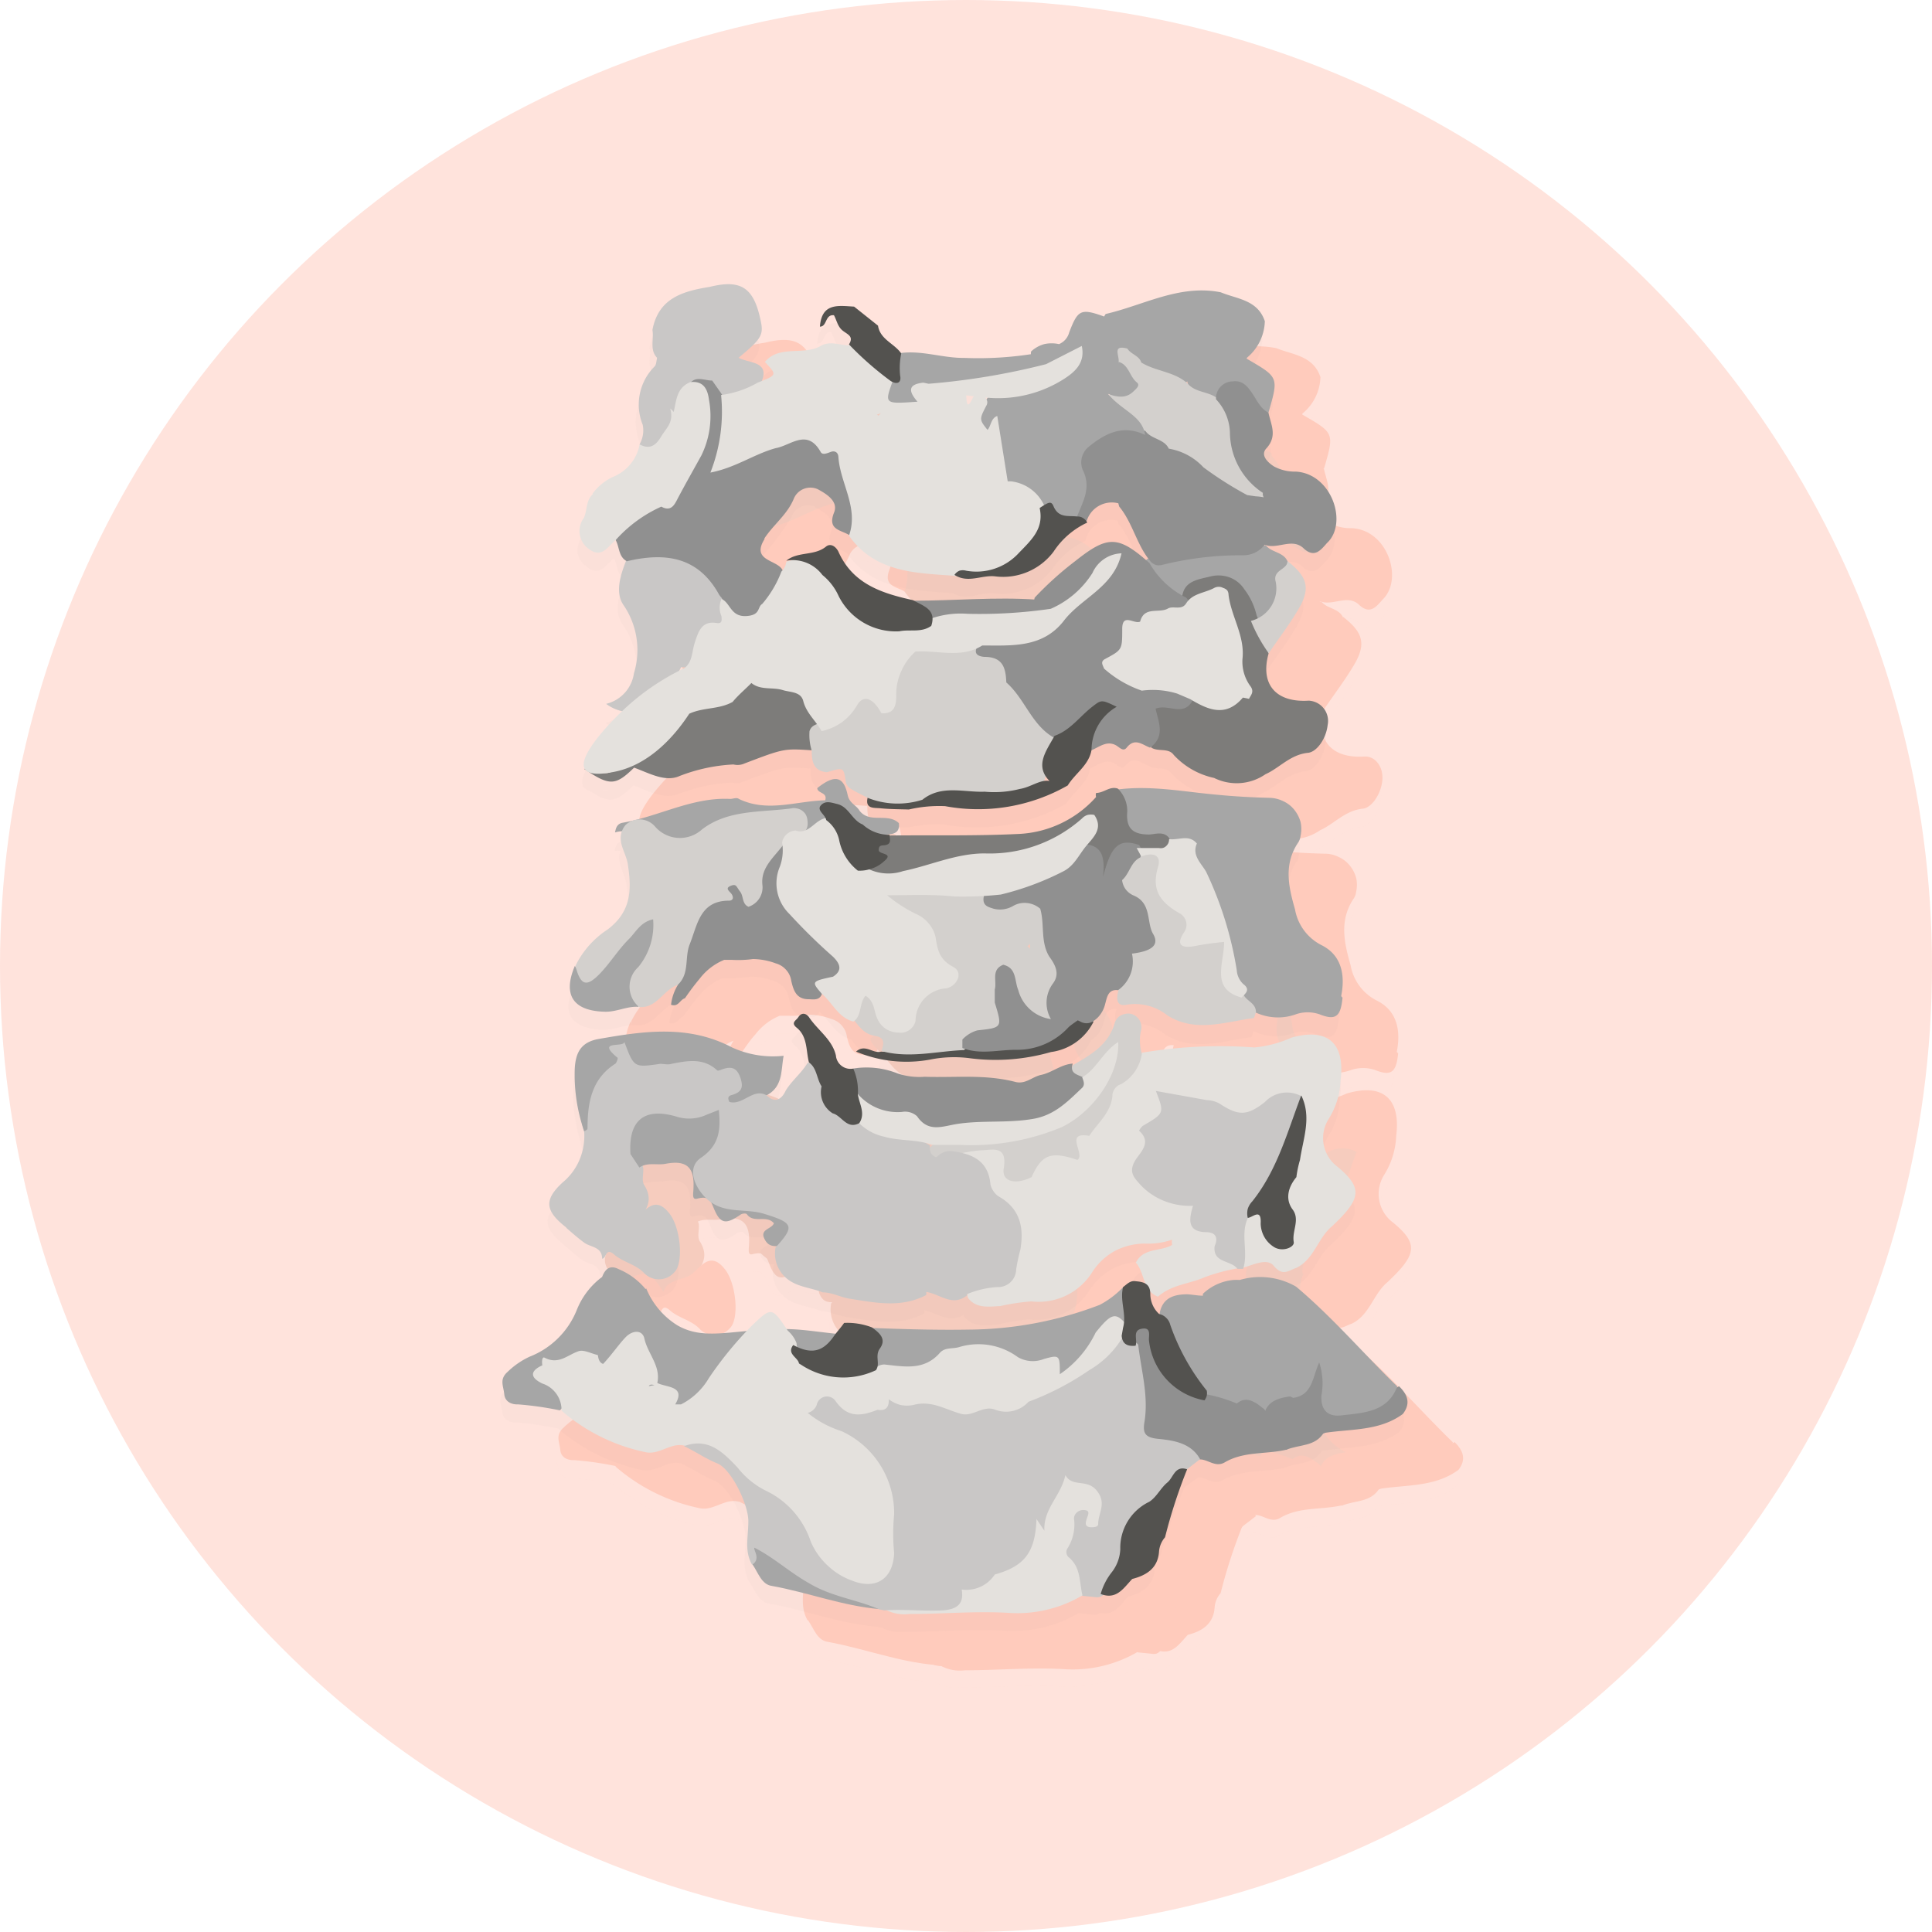 <svg xmlns="http://www.w3.org/2000/svg" viewBox="0 0 139 139"><defs><style>.cls-1{fill:#fe7754;fill-opacity:0.2;}.cls-2,.cls-3,.cls-6{opacity:0.16;}.cls-3,.cls-4{fill:#f6ccbe;}.cls-3,.cls-6{isolation:isolate;}.cls-5{fill:#ffcbbc;}.cls-10,.cls-6{fill:#53524f;}.cls-7{fill:#a6a6a6;}.cls-8{fill:#c9c7c6;}.cls-9{fill:#909090;}.cls-11{fill:#d3d0cd;}.cls-12{fill:#7d7c7a;}.cls-13{fill:#e4e1dd;}</style></defs><g id="Capa_2" data-name="Capa 2"><g id="Capa_1-2" data-name="Capa 1"><circle class="cls-1" cx="69.5" cy="69.5" r="69.5"/><g class="cls-2"><path class="cls-3" d="M47.4,78.11c.83,0,1.57-.41,2.39-.35h0c1.31.13,1.76-1.33,2.87-1.6a3.31,3.31,0,0,0-.5,1.46c.53.18.62-.37,1-.48.35-.47.68-1,1.07-1.41A4.21,4.21,0,0,1,56,74.39h0l.58,0A8.87,8.87,0,0,0,58,74.28a4.82,4.82,0,0,1,1.64.31,1.53,1.53,0,0,1,.75.47,1.48,1.48,0,0,1,.37.8c.16.62.33,1.29,1.2,1.31.36,0,.8.12,1-.36.77.66,1.18,1.71,2.28,2,.4.49.74,1,1.5,1.11s.62.6.47,1.1h0c-.58.17-1.15-.59-1.8,0a9.39,9.39,0,0,0,5.29.58,8.75,8.75,0,0,1,2.93-.11,14.37,14.37,0,0,0,5.8-.44,4,4,0,0,0,3.07-2.19,2,2,0,0,0,.89-1.25c.14-.45.19-1.09.94-1-.17.58-.22,1.25.61,1.07a3.75,3.75,0,0,1,2.89.78c2,1.25,4.1.47,6.17.19.08,0,.12-.29.19-.44A3.75,3.75,0,0,0,97,78.3a2.55,2.55,0,0,1,1.72.09c1.1.42,1.45.13,1.59-1.22.35-1.57.12-3.07-1.39-3.83a3.56,3.56,0,0,1-1.88-2.6c-.48-1.66-.81-3.26.25-4.82a1.09,1.09,0,0,0,.15-.46,2.31,2.31,0,0,0,0-1,2.44,2.44,0,0,0-.46-.89,2.33,2.33,0,0,0-.79-.61,2.26,2.26,0,0,0-1-.24c-1.24,0-2.49-.1-3.74-.22-2.37-.21-4.74-.69-7.15-.38-.58-.21-1,.3-1.57.3a.76.76,0,0,0,0,.3,7.93,7.93,0,0,1-2.53,1.83,7.79,7.79,0,0,1-3,.72c-3.08.15-6.17.09-9.26.11a5.6,5.6,0,0,1-.59-.07l.2,0c.48-.07,1.18,0,1.08-.84-.79-.78-2.08,0-2.82-.89-.23-.4-.73-.54-.86-1.12-.28-1.39-.93-1.5-2.19-.52,0,.4.77.29.57.88-2.07,0-4.14.88-6.21-.1-.16-.08-.42.06-.63.06-2.73-.15-5.12,1.25-7.72,1.7-.41.07-.5.37-.56.7a2,2,0,0,1,.42,0c-.33.81.29,1.58.41,2.34.29,1.85.29,3.44-1.43,4.75a6.42,6.42,0,0,0-2.32,2.62v0C44.33,76.91,45.11,78.06,47.4,78.11ZM78.82,71.2l0,0v0Zm-.76,2.39-.25-.19a1.56,1.56,0,0,0,.2-.16c0,.1,0,.22,0,.34Z"/><path class="cls-3" d="M104.4,105.06h0c-2.44-2.38-4.65-5-7.28-7.18a5.21,5.21,0,0,0-4-.48,2.4,2.4,0,0,0-.46,0,3.6,3.6,0,0,0-2.19,1l0,.13a10.56,10.56,0,0,0-1.12-.09c-1,0-1.82.27-2,1.42a1.78,1.78,0,0,1-.47-.66,2,2,0,0,1-.17-.79v-.13a1.3,1.3,0,0,0,.54.35c1-.88,2.27-.91,3.39-1.41a12.51,12.51,0,0,1,2.3-.65h.41c.76-.21,1.75-.74,2.24-.14.66.78,1.06.32,1.61.14,1.29-.61,1.55-2.16,2.59-3,2.13-2,2.2-2.75.41-4.26a2.58,2.58,0,0,1-.69-3.42,5.51,5.51,0,0,0,.89-2.82c.34-2.67-1-3.81-3.55-3.06a8.08,8.08,0,0,1-2.66.7A33.64,33.64,0,0,0,86,81.1a3.18,3.18,0,0,1-.09-1.62,1,1,0,0,0-.71-1.26.92.92,0,0,0-.37,0,.89.89,0,0,0-.36.11.92.92,0,0,0-.28.24.84.84,0,0,0-.16.33c-.46,1.56-1.7,2.27-3,2.95-.85.06-1.5.66-2.3.82-.62.13-1.11.68-1.83.49-2.15-.55-4.35-.29-6.52-.36a5.08,5.08,0,0,1-1.94-.23,6,6,0,0,0-3.2-.37A1.05,1.05,0,0,1,64,81.24c-.25-1.16-1.31-1.82-1.93-2.75-.19-.29-.53-.4-.78,0-.14.22-.57.37-.1.75.78.63.65,1.63.88,2.5h0c-.44.73-1.13,1.27-1.58,2-.28.47-.76,1-1.42.36,1.16-.63,1-1.77,1.21-2.84a7,7,0,0,1-3.73-.61c-3.13-1.63-6.33-1.17-9.58-.59-1.29.22-1.67,1-1.73,2.15a12.54,12.54,0,0,0,.56,4.08c0,.14.07.27.11.41a4.4,4.4,0,0,1-1.55,3.69c-1.37,1.26-1.25,2,.24,3.2.43.37.83.75,1.31,1.09s1.28.28,1.28,1.16c.33,0,.35-.76.87-.31s1.53.7,2.13,1.31a1.46,1.46,0,0,0,2.19,0c.73-.66.48-3.25-.35-4.28s-1.27-.58-1.77-.12a1.63,1.63,0,0,0,.29-.93,1.66,1.66,0,0,0-.32-.93c-.22-.35,0-.83-.08-1.27l0-.15a10.44,10.44,0,0,1,1.59-.13c1.51-.29,2.09.27,2,1.79,0,.33-.14.83.26.72,1-.27,1,.33,1.32,1,.42.87.84.86,1.82.18.12-.08.41-.11.46,0,.49.66,1.4,0,1.93.63-.17.43-1,.43-.71,1.08a1,1,0,0,0,1,.56l-.1.11a2.29,2.29,0,0,0,.7,2.14c.75.72,1.79.73,2.68,1.09.66.06,1.26.35,1.9.45,1.86.3,3.74.71,5.56-.25a2.07,2.07,0,0,0,0-.22c.95.15,1.83,1,2.86.3a.32.32,0,0,0,.07.19c.63.75,1.52.56,2.27.55A15.7,15.7,0,0,1,78,98.94a4.52,4.52,0,0,0,4.43-2.18A4.64,4.64,0,0,1,84,95.32a4.58,4.58,0,0,1,2.12-.52,5.07,5.07,0,0,0,2-.29,1,1,0,0,0,0,.38c-.84.49-2.06.19-2.61,1.28a4.84,4.84,0,0,1,.66,1.46,1.87,1.87,0,0,0-.66-.15c-.4-.07-.63.22-.9.42A6.28,6.28,0,0,1,83,99.13a26.21,26.21,0,0,1-9.42,1.78c-2.3,0-4.65,0-7-.11a4.92,4.92,0,0,0-2-.33c-.19.28-.4.53-.61.79a32,32,0,0,0-3.54-.33c-1.11-1.65-1.13-1.61-2.58-.15a3.71,3.71,0,0,0-.27.29c-2.11.2-3.57.43-5-.41a5.66,5.66,0,0,1-1.87-1.93L50.35,98a4.78,4.78,0,0,0-2-1.37c-.65-.35-1,0-1.21.55a5.49,5.49,0,0,0-1.84,2.42,6.08,6.08,0,0,1-1.35,2,6.22,6.22,0,0,1-2,1.31A5.67,5.67,0,0,0,40.38,104c-.62.54-.31,1-.24,1.61s.62.75,1,.73a22,22,0,0,1,3,.43,13.39,13.39,0,0,0,6.11,3c1,.16,1.8-.76,2.79-.48.82.39,1.56.92,2.4,1.26,1.06.45,2.21,2.94,2.21,4.13s-.3,2.14.27,3.14v0c.39.58.66,1.42,1.37,1.55,2.63.47,5.12,1.45,7.78,1.67l0,0,.35.06h0l0,0a3,3,0,0,0,1.72.31c2.43,0,4.88-.23,7.3-.07a9.27,9.27,0,0,0,5.15-1.27v-.05l0,0,1,.09a.74.74,0,0,0,.33,0,.8.8,0,0,0,.22-.13c1,.26,1.47-.55,2-1.15,1.06-.28,1.86-.81,1.93-2a1.68,1.68,0,0,1,.43-1A38.08,38.08,0,0,1,89.22,111l1-.73c.56,0,1.1.61,1.71.24,1.4-.82,3-.56,4.47-.91.92-.39,2.09-.21,2.71-1.24h0c1.9-.27,3.9-.12,5.56-1.34C105.28,106.28,105,105.65,104.4,105.06ZM61.48,118.83l.05,0,0,0Z"/><path class="cls-3" d="M46.17,44.76c1,.79,1.39-.1,2-.58.29.5.2,1.21.8,1.54-.41,1-.8,2.26-.22,3.16a5.76,5.76,0,0,1,1,2.38,5.83,5.83,0,0,1-.18,2.56,2.65,2.65,0,0,1-2,2.2,3.08,3.08,0,0,0,1,.5h0c-.34.33-3.21,3.13-2.59,4.1a.67.67,0,0,0,.41.26c1.49,1,1.94.85,3.18-.36,1.06.39,2.21,1.06,3.25.62a12.3,12.3,0,0,1,3.88-.82,1.11,1.11,0,0,0,.78-.07h0c2.84-1.07,2.85-1.07,4.84-.94,0,.78.11,1.48,1.09,1.57,1.23-.37,1.21-.37,1.37.74a.83.83,0,0,0,.4.48c.37.23.76.41,1.15.62-.17.81.46.71.91.75.68.07,1.37.07,2.06.09a9.64,9.64,0,0,1,2.59-.23,13,13,0,0,0,8.82-1.49c.54-.88,1.53-1.45,1.72-2.55v0c.55-.23,1.07-.7,1.73-.38.27.14.54.52.81.19.58-.74,1.11-.21,1.67,0,.5.35,1.26,0,1.64.55a5.56,5.56,0,0,0,2.91,1.65,3.65,3.65,0,0,0,3.7-.27c1-.44,1.78-1.42,3.08-1.55.61-.07,1.27-1,1.38-2s-.5-1.81-1.28-1.76c-2.37.15-3.51-1.18-2.9-3.39v0c.76-1.11,1.59-2.18,2.24-3.34.78-1.4.5-2.21-.88-3.28-.31-.68-1.16-.62-1.57-1.16.91.37,2-.57,2.84.3.76.65,1.19.09,1.64-.42,1.48-1.45.29-5-2.3-5.17a3.15,3.15,0,0,1-1.56-.37c-.49-.31-1-.84-.56-1.31.81-.89.33-1.7.15-2.56.77-2.55.77-2.55-1.49-3.84,0,0-.06-.09-.08-.13a3.6,3.6,0,0,0,1.28-2.62c-.49-1.55-2-1.6-3.16-2.08-3-.59-5.54.93-8.28,1.56a.77.77,0,0,0-.1.18c-1.67-.59-1.89-.49-2.51,1.16a1,1,0,0,1-.26.5,1.2,1.2,0,0,1-.45.32,2.62,2.62,0,0,0-1.08.05,2.42,2.42,0,0,0-.94.52.48.48,0,0,0,0,.17,25.07,25.07,0,0,1-4.8.26c-1.56,0-3-.56-4.6-.32-.49-.73-1.51-1-1.67-2l-1.72-1.36c-1.11-.07-2.33-.31-2.45,1.43.58,0,.41-.91,1-.84.2.36.26.81.62,1.1s.82.41.48,1c-.66.06-1.31-.32-2,0-1.24.8-3-.08-4.08,1.2.8.84.87.93-.15,1.35.37-1.26-1-1.12-1.73-1.52,1.71-1.42,1.83-1.64,1.55-2.84-.5-2.2-1.45-2.8-3.63-2.26-1.92.31-3.69.81-4.12,3.1.12.66-.22,1.38.33,2-.06.2,0,.47-.17.61a3.86,3.86,0,0,0-.87,4.21,2,2,0,0,1-.23,1.41,3.25,3.25,0,0,1-.66,1.42,3.22,3.22,0,0,1-1.26.93,3.7,3.7,0,0,0-1.45,1.21h0c-.55.45-.41,1.17-.68,1.74A1.54,1.54,0,0,0,46.17,44.76ZM62.63,40.5v0c.7.36,1.5.89,1.19,1.67-.51,1.28.51,1.26,1.11,1.64l0,0v0c1.9,2.67,4.81,2.67,7.64,2.88,1,.59,1.93-.08,2.91,0A4.48,4.48,0,0,0,79.66,45a6.09,6.09,0,0,1,2.43-2.09,1.9,1.9,0,0,1,2.33-1.44,1,1,0,0,0,.06.23c.94,1.12,1.23,2.62,2.1,3.78a.44.44,0,0,0-.16.06.43.43,0,0,0-.11.12c-2.12-1.81-2.89-1.78-5.15,0a23.8,23.8,0,0,0-2.85,2.65.22.22,0,0,1,0,.11c-2.92-.18-5.83.13-8.75.08C67.32,48,65.23,47.34,64.18,45c-.13-.3-.52-.7-.92-.37-.84.67-2,.32-2.84,1a1.07,1.07,0,0,1-.28.63c-.45-.73-2.27-.66-1.29-2.21l0-.06a16.69,16.69,0,0,0,2.11-2.85,1.28,1.28,0,0,1,1.7-.68ZM67.23,35l-.16.16L67,35.11l.26-.06Zm7.63-1a.65.65,0,0,0-.1-.15l-.05,0H75a1,1,0,0,0-.17.19Zm-1-.09c-.54,1.17-.43-.07-.49-.17.19,0,.38.06.56.07a.28.28,0,0,0-.08.11Zm9.82-.15-.09-.11.13,0Zm5.64-.85s0,.06,0,.08l-.07-.06-.12-.11a.94.94,0,0,1,.1-.1,1.55,1.55,0,0,0,0,.21ZM52.86,53.35H53l.1,0h0l-.3.15Zm-5.48,7.54.41-.06a.89.89,0,0,1-.39.09ZM79,61.48l.1-.31a1.48,1.48,0,0,0,.25.31,1.35,1.35,0,0,0-.35,0Z"/></g><path class="cls-4" d="M50.49,96.71a5.65,5.65,0,0,0,2.24,2.66c1.82,1,3.64.42,6.71.29,2.26-.1,2.82.17,6.33.48,12.59,1.12,20.8,1.84,26.65,1.26.79-.07,3-.32,4.18,1a3,3,0,0,1,.68,3.1c-.94,2-5.43,1.58-8.65,1.36-19.2-1.31-28.81-2-33.95-.39-1.14.35-3.67,1.22-5.55,0a5.52,5.52,0,0,1,1.38-9.75Z"/><path class="cls-5" d="M84.42,60.82c2.41-.31,4.78.17,7.16.38,1.24.12,2.49.19,3.74.22a2.22,2.22,0,0,1,1,.24,2.16,2.16,0,0,1,.79.61,2.44,2.44,0,0,1,.46.89,2.31,2.31,0,0,1,0,1,1.1,1.1,0,0,1-.16.46c-1.06,1.56-.72,3.16-.24,4.82A3.53,3.53,0,0,0,99.08,72c1.5.76,1.73,2.26,1.38,3.83-.5.05-.45,1.17-1.18.68-.55-.39-1.4-.87-1.18-1.61.42-1.41-.57-1.87-1.4-2.13-2.52-.78-3.49-2.59-4.14-5a4.42,4.42,0,0,0-1-1.69,4.37,4.37,0,0,0-1.65-1.09c-.65-.16-1.31-.18-2-.33a2.54,2.54,0,0,0-.47-.14C84.77,64.27,84.29,63.67,84.42,60.82Z"/><path class="cls-4" d="M56.54,83.47a.7.7,0,0,1-.3.26.66.66,0,0,1-.39.08,2.42,2.42,0,0,1-.86.76,4,4,0,0,1-2.53.18c-1.82-.32-2.36.13-2.63,2.06a13,13,0,0,1,.44,1.24c.06.44-.14.92.09,1.28.72,1.15.06,1.91-.66,2.69-1,.74-2,1.69-3.28.39-.4-.39-1.14.08-1.71-.07-1.48-1.17-1.6-2-.24-3.21a4.3,4.3,0,0,0,1.23-1.66,4.41,4.41,0,0,0,.33-2c-.82-2.38,1.06-4.08,1.61-6.11.17-.63,1.42-1,1.73-.27.92,2,2.43,1.14,3.64.85,1.61-.39,2.81.56,4.14.93C58.24,81.14,57.87,82.53,56.54,83.47Z"/><path class="cls-4" d="M53.2,52.05l-.09,0H53a18.46,18.46,0,0,1-1.31,2.22,3,3,0,0,1-4.08.43,2.63,2.63,0,0,0,2-2.19A5.88,5.88,0,0,0,49.81,50a5.76,5.76,0,0,0-1-2.38c-.58-.9-.19-2.12.22-3.16a4.64,4.64,0,0,1,5.56.33,6.33,6.33,0,0,1,1.5,2.08c.13,1.05.47,2.13-1,2.59-.58.19-.6,1-.84,1.49S54.05,52.14,53.2,52.05Z"/><path class="cls-5" d="M95,27.13a3.51,3.51,0,0,1-1.29,2.62c-.39.85-1.21.76-1.92.84a3.6,3.6,0,0,0-2.46.94A5.84,5.84,0,0,1,86,30.45a4.72,4.72,0,0,1-1.09-1.14,5.66,5.66,0,0,0-1-1.35c-.31-.38-.79-.76-.36-1.35,2.74-.63,5.31-2.15,8.28-1.56C93,25.53,94.48,25.58,95,27.13Z"/><path class="cls-5" d="M94.31,76.83c-.38-.29-1.13-.21-1-1-1.14-3.2-1.7-6.59-3.31-9.62-.24-.46-.44-1,.12-1.48.61-.06,1.17-.14,1.37.71a1.56,1.56,0,0,0,.33.74,1.49,1.49,0,0,0,.66.47,1.44,1.44,0,0,1,.76,1c-.53,1.24.83,1.85.93,2.93.06.73,1.07,1.14,1.88,1.31a4.7,4.7,0,0,1,2.55,1.6c.37.45,1.1.87-.14,1.16-.22,0-.22.6.13.56.93-.12.46.86,1,1.07.66.58,0-1.62,1-.49-.13,1.35-.49,1.64-1.59,1.22A2.67,2.67,0,0,0,97.16,77a3.8,3.8,0,0,1-2.83-.15Z"/><path class="cls-5" d="M51.27,29.75c-.55-.58-.21-1.31-.33-2,.43-2.3,2.2-2.8,4.12-3.1,2.18-.54,3.13,0,3.63,2.26.28,1.19.16,1.42-1.55,2.84.77.42,2.33.23,1.61,1.82a3.43,3.43,0,0,1-1.25.8,3.55,3.55,0,0,1-1.48.18,2.25,2.25,0,0,1-1.14-.87c-.82-.66-1.4-1.76-2.77-1.25C51.52,30.7,51.52,30,51.27,29.75Z"/><path class="cls-4" d="M60.68,64.55c.38-.38.63-.92.33-1.31s-.83-.22-1.32-.16a17.61,17.61,0,0,1-3.21.41,5.17,5.17,0,0,0-2.63,1.16c-1.26.83-2.4,1-3.43-.09a2.06,2.06,0,0,0-1-.65,2.12,2.12,0,0,0-1.17-.06c.06-.32.15-.62.56-.69,2.6-.46,5-1.85,7.72-1.71.21,0,.47-.13.63-.05,2.07,1,4.14.14,6.21.1.19-.59-.56-.48-.57-.88,1.26-1,1.9-.87,2.19.52.13.58.63.71.86,1.12.74.93,2,.11,2.82.88.1.86-.6.78-1.08.85a12.2,12.2,0,0,1-2.26.06c-.59-.06-.91-.53-1.32-.85s-1-.4-1.23.3C62.14,64,62,65.41,60.68,64.55Z"/><path class="cls-5" d="M94,48.69a4.18,4.18,0,0,0-.88-2,1.64,1.64,0,0,0-2.07-.73c-.73.27-1.58.39-2,1.17a2.69,2.69,0,0,1-2.53-2.24c-.33-.6.08-.69.53-.74.88.45,1.64-.28,2.46-.35a9.78,9.78,0,0,1,1.88-.25,10.8,10.8,0,0,0,3.67-.28c.41.54,1.27.48,1.57,1.16a10,10,0,0,1-.69,3.25A1.46,1.46,0,0,1,94,48.69Z"/><path class="cls-5" d="M45.36,73.51c.7,1.14.69,1.13,1.49.15,1-1.26,2.1-2.49,3.12-3.75.29-.35.55-.72,1.06-.53a1,1,0,0,1,.51.5,1.05,1.05,0,0,1,.05.72,6.56,6.56,0,0,1-1.23,3.25c-.69.74-.88,1.29-.43,2.13.06.13,0,.33,0,.48-.82-.07-1.56.37-2.4.35C45.25,76.76,44.46,75.62,45.36,73.51Z"/><path class="cls-5" d="M97,104.46a2.35,2.35,0,0,0,1-3.19c1.23.19,2.17.26,1.69,1.78a8,8,0,0,0,0,2.3c1.2.47,2.3-.66,3.53-.3.08,0,.33-.24.33-.3-.38-1.18.73-.66,1.1-1,.6.59.88,1.23.28,2-1.66,1.22-3.66,1.07-5.56,1.35-2.14.74-3.38.32-4.39-1.44C95.27,104.74,96.11,104.58,97,104.46Z"/><path class="cls-5" d="M50.32,95.59c-.6-.62-1.5-.76-2.13-1.32s-.55.29-.87.31c0-.87-.81-.81-1.28-1.15s-.89-.72-1.32-1.09c1.6-1,2-1,3,.6.36-.92,1.29-.8,1.94-1.2s1.37-1.85,2.48-.44c.83,1,1.08,3.64.35,4.28A1.47,1.47,0,0,1,50.32,95.59Z"/><path class="cls-4" d="M53.56,31.8c-.83.65-.4,1.77-.89,2.56-.6.35-.49,1.14-1,1.57s-1.07,1-1.66.06a2,2,0,0,0,.23-1.41,3.87,3.87,0,0,1,.87-4.21c.12-.15.11-.41.17-.62.33,0,.38.63.77.39,1.68-1,2.23.66,3.2,1.32C54.78,32.05,54,31.22,53.56,31.8Z"/><path class="cls-5" d="M95.26,33.71c-.74.4-1.06.22-1.32-.66-.52-1.7-1.13-1.75-2.32-.35a1.76,1.76,0,0,1-2.16-1.08c-.43-1.36.69-1.29,1.43-1.44a10.62,10.62,0,0,0,2.79-.44s0,.11.09.13C96,31.16,96,31.16,95.26,33.71Z"/><path class="cls-4" d="M82,77.17l.68.35a4,4,0,0,1-3.07,2.19,14.54,14.54,0,0,1-5.8.45,8.74,8.74,0,0,0-2.93.1,9.39,9.39,0,0,1-5.29-.58c.65-.59,1.22.17,1.8,0a2.59,2.59,0,0,0,1.23-.19c1-.21,2-.68,3,0,.38.24,1.09,0,1.64-.06a7.64,7.64,0,0,1,2.89-.28A5.45,5.45,0,0,0,80,78C80.53,77.56,81.05,76.84,82,77.17Z"/><path class="cls-5" d="M58.15,116.59v-2.43c.82,1.7,2.79,1.86,3.5,3.41.51-.41-.42-.82.26-1,.3-.08.84-.1.79.29-.23,1.79,1.31,1.56,2.23,2,.75.38,1.74.21,2.38.93-2.67-.22-5.17-1.2-7.78-1.67C58.79,118,58.55,117.17,58.15,116.59Z"/><path class="cls-5" d="M90.34,109a12.87,12.87,0,0,1-2.15-.81,1.42,1.42,0,0,0-2.14.33c-.45-1.5-.1-2.94-.11-4.37,0-.26.06-.68,0-.76-1-.83-.23-1.71-.14-2.57-.42-.57-.49-1.18.25-1.44s1,.35,1.12,1c.28,2.15,1.78,3.18,3.59,3.93a10.77,10.77,0,0,1,2.06.6c.81.29,1.4.61.3,1.34-.33.21-1,.31-.66.9s.83.26,1.32.14c1.15-.28,2.24-.29,2.81,1-1.48.36-3.09.09-4.49.92C91.45,109.6,90.91,109,90.34,109Z"/><path class="cls-5" d="M96.54,108.33c-.87-.39-2.11-1.31-2.65-.61-.88,1.13-1.29.22-1.79,0-1-.53-1-1,.08-1.52.37-.21.78-.36,1.18-.54-.2-.25-.49-.19-.74-.26.81-1.14,1.57-.62,2.34,0,1,1.64,2.63,1.69,4.29,1.67C98.63,108.12,97.46,107.93,96.54,108.33Z"/><path class="cls-5" d="M87.33,107.54c-1-.09-1.1-.47-1-1.16.33-1.92-.23-3.76-.44-5.62a2.31,2.31,0,0,0-1.21-.69c-1.58,1.21-3,2.64-4.88,3.42a5.8,5.8,0,0,0-2.07,1.26c-.54,1.17.33,2.21.28,3.33,0,.23.61.32.16.53-1.48.66-.91,1.59-.44,2.54a5.18,5.18,0,0,1,.39,1.73,2.46,2.46,0,0,0,.11.45c.19.38.27.93.79.93s.57-.58.74-1a6.45,6.45,0,0,1,.46-1c.33-.42.31-1.28,1.18-1.08A1.53,1.53,0,0,1,82.74,113c-.86-.92-1.47-.61-1.82.31a5.29,5.29,0,0,0,.93,5.57l1,.1a.91.91,0,0,0,.33,0,.7.7,0,0,0,.29-.19,6.9,6.9,0,0,0,1.64-3.82,2,2,0,0,1,.66-1.3c1.26-1.24,2.46-2.55,3.65-3.87l.94-.72C89.68,107.81,88.38,107.65,87.33,107.54Z"/><path class="cls-4" d="M80.64,87.76c1.19.27,1.58-.39,1.29-1.35-.22-.77.47-.35.57-.63a2.48,2.48,0,0,0,1.83-2c-.07-1.25.73-1.57,1.39-2,1-.57,1.13-1.14.44-2a3,3,0,0,1-.08-1.61,1,1,0,0,0-.72-1.26.92.92,0,0,0-.37,0,1.18,1.18,0,0,0-.36.12.92.92,0,0,0-.28.24,1,1,0,0,0-.16.33c-.46,1.56-1.71,2.26-3,3-.12.39-.62.78-.33,1.15s.66-.13,1-.17c1.45,0,1.72-1.18,2.28-2.08-.09.63-.66,1.11-.89,1.74a6.44,6.44,0,0,1-4.46,4,17.59,17.59,0,0,1-5.49.75c-.84,0-1.77-.23-2.43.58,0,.75.17,1.29,1.1.84.14-.27.41-.22.65-.22a1.21,1.21,0,0,0,.79.18c1.33-.4,2.06,0,2.58,1.36.43,1.15,1.43,1.22,2.36.33C78.94,88.28,79.52,87.51,80.64,87.76Z"/><path class="cls-5" d="M98.16,54.43c-2.37.15-3.51-1.18-2.89-3.39a15,15,0,0,0-.86-2.74,4.91,4.91,0,0,0-.89-1.89,2.17,2.17,0,0,0-1.06-.85,2.26,2.26,0,0,0-1.36-.07c-.9.23-2,.31-2.06,1.62l.32.33a.71.71,0,0,0,.31.08.65.65,0,0,0,.31-.08c1.91-.67,1.73-.61,2.39,1.36.54,1.73.33,3.67,1.38,5.24-1.35.19-2.66.71-4,.29-.29.41-.66.27-1,.15a5.31,5.31,0,0,0-2.55,0,3,3,0,0,1,.61,3.31c.49.35,1.25,0,1.64.54A5.54,5.54,0,0,0,91.28,60a3.65,3.65,0,0,0,3.7-.27c1-.44,1.78-1.42,3.08-1.55.61-.07,1.28-1,1.39-2S98.94,54.38,98.16,54.43Z"/><path class="cls-4" d="M75,66c3-.13,5.72-.82,7.72-3.25l0,0h0a5.83,5.83,0,0,1-.92,2c1.85.58,1,2.22,1.17,3.53.59-.47,1-.69.94-1.48A1.57,1.57,0,0,1,85.8,65c.83,0,2,1.13,2.36-.64-.37-.59-1-.35-1.47-.32-1.06,0-1.64-.33-1.6-1.49a2.19,2.19,0,0,0-.13-.95,2.37,2.37,0,0,0-.53-.82c-.58-.21-1,.31-1.57.31a.48.48,0,0,0,0,.29A7.94,7.94,0,0,1,77.28,64c-3.08.14-6.17.08-9.25.11-1.11.55-1.11,2.07-2.28,2.58a2.74,2.74,0,0,0,.6.52A5.42,5.42,0,0,0,69,67.05c1.06-.16,2.3.06,3.16-.48A5.21,5.21,0,0,1,75,66Z"/><path class="cls-5" d="M63.07,56.6C62.58,53.67,61.84,53,59,53H57.86a1.49,1.49,0,0,0-.89.4,1.46,1.46,0,0,0-.44.87h0c-1,.37-2.37-.38-3,1-.91,1.71-2.92,1.93-4.23,3.11a5.22,5.22,0,0,1-1.38,1.13c-.66.26-1.17-.37-1.89-.24,1.83,1.24,2.25,1.21,3.59-.09,1.06.38,2.22,1.05,3.25.61A12.07,12.07,0,0,1,56.77,59a1.14,1.14,0,0,0,.79-.08h0c2.84-1.07,2.84-1.07,4.84-.94.81-.45.09-.91,0-1.37C62.61,56.23,62.84,56.52,63.07,56.6Z"/><path class="cls-4" d="M79.6,47.82c-1.31,1-2.89,1-4.45,1-1.39,0-2.8-.29-4.16.27-.18-.79-1.15-1-1.31-1.85,3,0,5.91-.28,8.87-.08C78.54,47.88,79.34,47.44,79.6,47.82Z"/><path class="cls-5" d="M97.25,96.59a5.24,5.24,0,0,0-4.06-.49,3.59,3.59,0,0,0-.46.05,3.72,3.72,0,0,0-2.19.95.32.32,0,0,1,0,.14c-.37,0-.74-.08-1.12-.1-1,0-1.82.28-2,1.44a12.47,12.47,0,0,1,.66,1.66,7.05,7.05,0,0,0,2.69,3.9,13.81,13.81,0,0,0,4.07-1.87,4,4,0,0,0,2.2,2.31c1.37-.17,1.38-1.43,1.87-2.54a4.77,4.77,0,0,1,.16,2.39c-.05,1.07.48,1.53,1.46,1.42,1.58-.2,3.29-.22,4-2.08C102.08,101.39,99.87,98.79,97.25,96.59Z"/><path class="cls-5" d="M80.65,110.15c-.33,1.52-1.59,2.4-1.51,4l-.58-.86c-.59,1.5-1.27,2.92-2.92,3.6a13.15,13.15,0,0,1-2.53,1.16l-.13.17c-.18.57-.22,1.23-1.13,1.19-.68,0-1.35.12-2,.12s-1.52-.3-2.14.33a2.88,2.88,0,0,0,1.72.31c2.44,0,4.88-.23,7.3-.07a9.27,9.27,0,0,0,5.15-1.27c-.24-1-.09-2-1-2.76a.43.43,0,0,1-.15-.28.48.48,0,0,1,.06-.33,3.19,3.19,0,0,0,.48-2.16c0-.33.31-.61.66-.61.59,0,.33.37.24.68s-.1.53.3.56c.22,0,.54,0,.54-.24,0-.78.63-1.47-.09-2.38S81.17,111.07,80.65,110.15Z"/><path class="cls-4" d="M46.27,85.21c0-1.84.28-3.56,2-4.66.1-.07.2-.4.16-.43-1.6-1.32.47-.7.49-1.14.7,1.85.69,1.85,2.58,1.57.27,0,.56.09.81,0,1.15-.23,2.3-.45,3.29.47.06.06.3-.07.46-.11.66-.2,1,0,1.22.68s.06,1-.62,1.2c-.43.1-.21.4-.14.64.53.32,1.06.49,1.57-.08a1.46,1.46,0,0,1,.48-.41,1.43,1.43,0,0,1,.61-.14c1.16-.63,1-1.77,1.2-2.83a7.07,7.07,0,0,1-3.73-.61c-3.13-1.64-6.33-1.17-9.58-.6-1.29.23-1.66,1-1.72,2.15a12.44,12.44,0,0,0,.68,4.49C46.13,85.36,46.27,85.29,46.27,85.21Z"/><path class="cls-5" d="M48.53,95.34c-.66-.35-1,0-1.21.55a5.49,5.49,0,0,0-1.84,2.42,6.08,6.08,0,0,1-1.35,2,6.22,6.22,0,0,1-2,1.31,5.72,5.72,0,0,0-1.58,1.09c-.61.54-.3,1-.24,1.61s.63.75,1,.73a23.66,23.66,0,0,1,3,.43c.73-.71.83-1.31-.22-1.85-.43-.21-.85-.39-1.28-.57s0-.43.19-.61c1.38-.25,2.74-.57,4.11-.88a7.37,7.37,0,0,1,2.16-1.86c2.18-.85,2.23-.89,1.17-3A5,5,0,0,0,48.53,95.34Z"/><path class="cls-4" d="M60.39,91.33a6.87,6.87,0,0,0-3.22-.65,2.64,2.64,0,0,1-2.81-2.34c0-.93.74-1,1.21-1.32a1.47,1.47,0,0,0,.62-2.3,6.9,6.9,0,0,1-.33-.9l-1,.39a.06.06,0,0,1,0,0v0a3,3,0,0,1-2.21.14c-2.3-.67-3.45.27-3.29,2.7h0L50,88c.58-.4,1.26-.16,1.89-.28,1.52-.28,2.09.27,2,1.8,0,.32-.14.83.27.71,1-.26,1,.33,1.31,1,.42.87.84.86,1.82.19.12-.08.41-.11.46,0,.5.66,1.4,0,1.93.63-.16.42-1,.42-.7,1.08s.74.55,1.23.55c.56-.27,1.56.11,1.61-.86C61.77,92,61.08,91.58,60.39,91.33Z"/><path class="cls-5" d="M93,95.28a1.09,1.09,0,0,0,0-.36.86.86,0,0,0-.15-.32.78.78,0,0,0-.27-.24,1.17,1.17,0,0,0-.33-.11,1.2,1.2,0,0,1-.51-.21,1.26,1.26,0,0,1-.29-.32h.06c.54-.57.23-1-.28-1.31-.33-.22-.87-.28-.89-.66-.08-1.42-1.15-1.46-2.14-1.75-1.78-.54-2.08-1.47-1.71-3.28.22-1.06,1.34-1.56,1.38-2.46.07-1.42.81-1.08,1.59-.88a5.43,5.43,0,0,1,1.88.53c1.39,1,2.67.61,3.94-.22.59-.38,1.2-.84,1.94-.27a2.38,2.38,0,0,1,.16,1.72c-.11,1.2-.53,2.34-.55,3.54a.2.2,0,0,0,0,.1c-.43.17-.48.65-.58,1.13s.23,1.17.28,1.75.25,1.23-.41,1.4-.77-.5-.9-1c-.36-1.31-1-1.46-1.88-.48a3.93,3.93,0,0,0,.06,3.64c.76-.2,1.75-.73,2.24-.14.66.79,1.07.33,1.62.15,1.29-.62,1.55-2.16,2.58-3,2.13-2,2.2-2.76.4-4.26a2.57,2.57,0,0,1-.67-3.42,5.66,5.66,0,0,0,.88-2.82c.34-2.67-.94-3.82-3.55-3.06a8.34,8.34,0,0,1-2.66.7,34.16,34.16,0,0,0-8.08.37A3,3,0,0,1,84.66,82a1,1,0,0,0-.41.28,1,1,0,0,0-.21.44C84,84,83,84.77,82.37,85.74c-1.86-.33-.24,1.35-.86,1.73-1.89-.64-2.56-.4-3.29,1.24-1.19.58-2.18.31-2-.65.27-1.71-.86-1.28-1.67-1.28a12.05,12.05,0,0,0-1.89.33,2.52,2.52,0,0,0,1.76.6c.44,0,0,1.29.5,1.88.14.16.21.4.38.51a3.81,3.81,0,0,1,2,3.43.89.89,0,0,0-.07.4c-.33.35-.66.68-.47,1.26.3,1-.4,1.26-1.06,1-1-.39-1.5.09-2,.77a.4.4,0,0,0-.1.24.41.41,0,0,0,.08.24c.63.75,1.52.56,2.27.55a17.24,17.24,0,0,1,2.25-.35,4.53,4.53,0,0,0,4.43-2.17A4.67,4.67,0,0,1,84.21,94a4.61,4.61,0,0,1,2.12-.52,5.29,5.29,0,0,0,2-.28,1,1,0,0,0,0,.38c-.84.48-2.06.18-2.61,1.27.66.74.46,2,1.59,2.45,1-.88,2.27-.91,3.39-1.41A13.48,13.48,0,0,1,93,95.28Z"/><path class="cls-4" d="M80.21,28.77a1.25,1.25,0,0,0,.71-.82c.63-1.66.84-1.76,2.54-1.16.43.87,1.5,1.22,1.78,2.21,0,0-.09.07-.13.1-.33.33-.15.78-.28,1.15a1.3,1.3,0,0,1-1.64,1.08,1.13,1.13,0,0,1-.89-1.44c0-.33-.06-.52-.44-.4-.89.35-1.64,1.11-2.68,1-.44-.3-1.11-.42-1-1.19a2.42,2.42,0,0,1,.94-.52,2.62,2.62,0,0,1,1.08,0Z"/><path class="cls-4" d="M84.8,96.63c1.32,1,.26,2,0,2.93-.1-.43-.16-1-.76-.43a10.47,10.47,0,0,0-.94,1.06,2.41,2.41,0,0,1-.92.76,2.54,2.54,0,0,1-1.18.23c-1.39-.1-2.43,1.1-3.81,1-1.35-.66-2.68-1.43-4.25-.69-1.24,0-2.37-1.23-3.71-.29-.41.29-1,.29-.87,1.08.06.41-.38.42-.71.26l-.68-.1-1-1c1.27-.31,1.24-1,.65-1.87,2.34.09,4.7.16,7,.11a26.21,26.21,0,0,0,9.42-1.78A6.69,6.69,0,0,0,84.8,96.63Z"/><path class="cls-4" d="M95,83.31c-1.27,1-1.91,1-3.24.11a2.31,2.31,0,0,0-.93-.26c-1.22-.2-2.43-.43-3.67-.65.62,1.6.62,1.6-.94,2.51a1.14,1.14,0,0,0-.27.35c1,.88,0,1.62-.31,2.19-.46.83,0,1.23.38,1.67a4.71,4.71,0,0,0,1.73,1.19,4.77,4.77,0,0,0,2.08.34c-.29,1-.43,1.88.95,1.91.61,0,.91.33.61,1-.16,1.24,1.19,1,1.64,1.63h.41c.39-1.18-.21-2.45.33-3.63.26-.33.49-.7.76-1,1.78-2.3,3.14-4.75,3.14-7.76A2.17,2.17,0,0,0,95,83.31Z"/><path class="cls-5" d="M94,48.69A10.66,10.66,0,0,0,95.28,51c.75-1.11,1.58-2.18,2.24-3.34.77-1.4.49-2.21-.89-3.28,0,.61-1,.6-.87,1.39A2.41,2.41,0,0,1,94,48.69Z"/><path class="cls-5" d="M77.93,104.87c-.66-.3-1.26.55-1.64.28-1.18-.84-2,0-3,.33,0,0,0,0,0,0-1.73-1.16-3.73-.77-5.62-1a.84.84,0,0,1-.15.57.81.81,0,0,1-.27.25l-.21-.08c-.66-.24-1.36.16-2.06-.2-2.05-1.08-2.07-1.05-3.53.71a1.5,1.5,0,0,0,.45.66,1.38,1.38,0,0,0,.72.34,5.79,5.79,0,0,1,2,.88c.84.6,2.43,1,2.11,2.62,0,.08.21.3.3.3.72-.07.62.43.62.84a2.93,2.93,0,0,0,.32,1.57h0c-.57,1-.24,2-.24,3,0,.75-.72,1.74-1.32,1.74-1.23,0-3.35-1.76-3.67-3-.08-.31-.1-.73-.31-.9-1.11-.9-1.43-2.58-3.15-2.93a3.09,3.09,0,0,1-1.77-1.49,5.5,5.5,0,0,0-3.22-2.08c-.76-.22-1,.13-1.06.78.82.39,1.56.92,2.41,1.26,1,.44,2.2,2.94,2.2,4.13s-.3,2.14.27,3.14c.64-.41.11-1,.16-1.22,1.34.66,2.47,1.72,3.91,2.54,1.66,1,3.44,1.18,5.09,1.9l.35.06c1.4-.09,2.8.08,4.2,0,1.05-.07,1.55-.49,1.37-1.5a2.44,2.44,0,0,0,2.38-1.08c2.15-.6,2.9-1.6,3-3.94a1.17,1.17,0,0,1,0-.27h0a3.1,3.1,0,0,0-.66-2.55c-.52-.56-.49-1.17.42-1.47a1,1,0,0,0,.75-.58l-.73-.17C78.92,107,77.69,106,77.93,104.87ZM68,113h0v0Zm3.22-7.92-.06,0,.07-.06s0,.07,0,.1Z"/><path class="cls-4" d="M86.41,35.3a3.9,3.9,0,0,0,1.6.89v.09c2.27,1.09,3.95,3.17,6.42,3.91l.87,0L95,39.26c-1.31-1.68-2.6-3.38-2-5.75.07-.2-.15-.39-.38-.44s-.78,0-1-.36c-.63-.54-1.59-.42-2.16-1.08-.94-.88-2.3-.89-3.35-1.53v0c-.15-.5-.74-.58-1-1-1.16-.3-.52.58-.64,1,0,.66,1.29,1.42,0,1.95s-.65,1-.15,1.53S85.9,34.49,86.41,35.3Z"/><path class="cls-4" d="M59.18,82.84c-1-.6-1.73.75-2.73.45a1.25,1.25,0,0,0-.74.53c.14,1.37.11,2.56-1.28,3.5-1,.67-.54,2,.35,2.89,1.23,1.2,2.79.71,4.16,1.13,2.16.66,2.26.9.86,2.43a2.33,2.33,0,0,0,.7,2.14c.75.71,1.79.72,2.69,1.09.65,0,1.26.34,1.9.44,1.86.3,3.74.71,5.55-.25a1.74,1.74,0,0,0,0-.22c1,.15,1.87,1.09,2.93.25a.15.15,0,0,1,0-.09h0a6.77,6.77,0,0,1,2.16-.52,1.28,1.28,0,0,0,1.38-1.27,13.6,13.6,0,0,1,.3-1.41c.27-1.56,0-2.9-1.47-3.79a1.18,1.18,0,0,1-.43-.37,1.39,1.39,0,0,1-.25-.52c-.14-1.68-1.26-2.21-2.71-2.4a1.26,1.26,0,0,0-.9.2l-.29.23c-.33-.11-.5-.35-.45-.84-1.61-1.09-3.56-1.09-5.33-1.67-.73,0-.77-1.11-1.58-1,0,0,0,0,0,.06l0-.05-.88-1.46a2.29,2.29,0,0,0,.1-.23c0-.78-.09-1.54-1.11-1.66-.44.74-1.13,1.27-1.58,2C60.32,83,59.84,83.5,59.18,82.84Z"/><path class="cls-5" d="M54.06,72.13a5.65,5.65,0,0,1,1-2c.46-.75,1.44-.71,2.05-1.26,0,0,.33.61.79.61s1.11-.21,1.16-.68c.15-1.52,1.26-2.69,1.47-4.17a1,1,0,0,1,.34-.37.93.93,0,0,1,.48-.17c.73-.11.83-.63.72-1.2a1,1,0,0,0-.14-.33,1.06,1.06,0,0,0-.27-.25,1,1,0,0,0-.35-.14,1.15,1.15,0,0,0-.37,0c-2.2.31-4.54.08-6.43,1.52a2.36,2.36,0,0,1-3.37-.19A1.47,1.47,0,0,0,49,63.38c-.79,1,0,1.86.16,2.76.29,1.85.29,3.44-1.44,4.75a6.57,6.57,0,0,0-2.32,2.62c.36,1.4.78,1.55,1.73.59.76-.78,1.33-1.73,2.1-2.5.51-.5.84-1.24,1.76-1.44a4.77,4.77,0,0,1-1.07,3.44,1.9,1.9,0,0,0,.06,2.87c1.32.12,1.77-1.34,2.88-1.61C54.1,74.35,53.76,73.09,54.06,72.13Z"/><path class="cls-5" d="M88,77.08c2,1.25,4.1.47,6.17.19.08,0,.13-.29.19-.44,0-.67-.71-.79-.91-1.29a2.45,2.45,0,0,1-1-2.56c.13-.56,0-1.54-.63-1.45-1.64.23-2.23-.57-2.56-1.92,0-.19-.29-.33-.47-.44a2.56,2.56,0,0,1-1.06-2.4c.1-1.31-.53-1.81-1.81-1.41A2.87,2.87,0,0,0,84.5,67.3c0,.81.57,1.24,1,1.78,1.19,1.45,1.1,2.46-.26,3.49-.26.89-.91,1.66-.8,2.66-.17.58-.21,1.25.61,1.07A3.75,3.75,0,0,1,88,77.08Z"/><path class="cls-5" d="M63.5,59.58c1.22-.37,1.2-.37,1.36.74a.83.83,0,0,0,.4.48c.37.23.77.41,1.16.62,1.16,1,2.53.52,3.83.53,0-.13.08-.26.11-.39h3.43c1.34,0,2.75.28,4-.41,1.35-.4,1.15-.47,1.58-1.71A7.73,7.73,0,0,0,79.87,57c-1.09-1.33-1.7-3.06-3.28-4h0l0,0c-.17-.66.48-1.13.54-1.82-1,0-1.72-.76-2.63-.29l.13-.44-4.6,0a1,1,0,0,0-.26.38v0c-.43.11-.88.08-1.21.74A4.46,4.46,0,0,0,68,53.64a1.83,1.83,0,0,1-.33,1.43c-.85-1.41-1.64-1.5-2.74-.24A3.27,3.27,0,0,1,63.07,56c-.35.11-.71.2-.83.61A3.77,3.77,0,0,0,62.4,58C62.4,58.79,62.51,59.48,63.5,59.58Z"/><path class="cls-4" d="M79.91,72.89c-.56-1.26,0-2.71-.7-4a2.45,2.45,0,0,0-2.53-.07c-.62.45-1.14.23-1.7-.25.47-.31,1.13,0,1.27-.61l-3.88,0H67a4.38,4.38,0,0,0,2.63,2.13,1.9,1.9,0,0,1,1.36,2.41c-.21,1-.35,1.58,1,1.08a.66.66,0,0,1,.2-.06.43.43,0,0,1,.19,0,.39.39,0,0,1,.17.11.42.42,0,0,1,.1.17.69.69,0,0,1,0,.24,1.05,1.05,0,0,1-.06.24.7.7,0,0,1-.15.19.57.57,0,0,1-.22.11,3,3,0,0,1-.89.26c-1.33,0-1.83.45-1.71,1.67.08.74-.12,1.28-.81,1.31s-1.34-.17-1.38-1.06c0-.55.07-1.1-.39-1.53s-.66-.66-1.12-.57-.1.66-.26,1a3.65,3.65,0,0,0-.21,1.76c.41.49.74,1,1.51,1.11s.61.61.46,1.1c2,.55,4,0,5.93-.07a1.29,1.29,0,0,0,.45-.58,2.7,2.7,0,0,0,.14-.4,1.71,1.71,0,0,1,.81-.05,1.75,1.75,0,0,1,.75.3c.37.25.81.36,1.11-.16s.52-.77.06-1.17-.39-.82-.66-1.17c0-.09.07-.18.12-.29a4.15,4.15,0,0,0,0-.93,2.66,2.66,0,0,1-.12-.56c0-.37-.06-.79.3-1,.62.5.12,1.41.69,1.94.69,2,1.78,2.59,3.4,1.85a1.78,1.78,0,0,1-.1-2.49C80.64,74.32,81,73.39,79.91,72.89Zm-2-.8.2-.16c0,.12,0,.23,0,.35Zm1-2.17v0h0Z"/><path class="cls-4" d="M67.69,102.53c.33-.07.72-.11.25-.56s-.2-.82.33-1c.16,0,.44.18.61,0,1.59-1.61,2.77.09,4.11.49-.79,0-1.52.1-1.83,1-.08.23-.27.65-.52.51C69.68,102.51,68.6,103.1,67.69,102.53Z"/><path class="cls-4" d="M77.23,102.17c1.31-.78,2.57-1.64,4.27-1.46a4.12,4.12,0,0,0,1.64-.52c-.68,1.57-1.53,3-3.61,3-.07-.51,1-.55.27-1.2C79.08,102.23,78.18,103,77.23,102.17Z"/><path class="cls-5" d="M89,53.58c-1.57-.5-3.43-.07-4.7-1.38a2.71,2.71,0,0,0,1.2-2.46c-.11-.68.43-.61.79-.77,1-.71,2.38-.33,3.23-1.31a.69.69,0,0,0,0-.35.89.89,0,0,0-.19-.31,6.09,6.09,0,0,1-2.63-2.47c-2.26-2-3-2-5.33-.15A23.8,23.8,0,0,0,78.44,47c-.25,1,.57.93,1.16,1.06a4.47,4.47,0,0,0,1.75-.82C79.76,48.91,78,50.33,75.21,50a1.12,1.12,0,0,0-.61.21c-.52.49-.6,1,.23,1.06,1.34,0,1.53.82,1.57,1.84,1.35,1.18,1.83,3.11,3.48,4,1.52.12,2-1.47,3.25-1.92-.49.89-1.35,1.67-.61,2.8.56-.23,1.08-.71,1.73-.38.28.14.55.51.81.19.59-.74,1.12-.21,1.68,0,1.13-.8.6-1.87.4-2.81.92-.37,2,.63,2.66-.58a1,1,0,0,0-.33-.5,1.15,1.15,0,0,0-.52-.31Z"/><path class="cls-4" d="M81.18,80.54c-.85,0-1.5.66-2.3.82-.62.14-1.11.69-1.83.5-2.15-.56-4.34-.3-6.52-.37a5,5,0,0,1-1.93-.23,6,6,0,0,0-3.21-.36A2,2,0,0,0,65.52,83c1.37,2,3.81,2.16,5.67,2.42a17.17,17.17,0,0,0,8.55-.85c1.19-.48,2.49-1.19,2.4-2.89C81.8,81.3,80.89,81.43,81.18,80.54Z"/><path class="cls-5" d="M97.23,38a3.16,3.16,0,0,1-1.57-.37c-.49-.31-1-.84-.54-1.31.8-.89.32-1.7.14-2.56-.57-.29-.8-.84-1.14-1.36s-.71-1-1.43-.89a1.21,1.21,0,0,0-1.2,1.28,3.69,3.69,0,0,1,1,2.47,5.21,5.21,0,0,0,2.37,4.26.47.47,0,0,0,.06.33,3.7,3.7,0,0,0-.57-.07l-.62-.1a25.72,25.72,0,0,1-3.15-2,4.37,4.37,0,0,0-2.49-1.34c-.33-.72-1.25-.67-1.68-1.27-2.18-.94-4.84.18-5,2.21-.07,1.31-.06,2.66-.14,4,.21.32.54.35.87.43a1.89,1.89,0,0,1,2.32-1.44l.06.23c1,1.21,1.28,2.84,2.3,4a1,1,0,0,0,.35.22.94.94,0,0,0,.41,0,23.45,23.45,0,0,1,5.84-.7,1.93,1.93,0,0,0,1.57-.76c.92.37,2-.57,2.84.3.76.66,1.19.09,1.64-.42C101,41.67,99.83,38.1,97.23,38Z"/><path class="cls-5" d="M64.67,72.62a18.16,18.16,0,0,1-3.45-3.09,2.49,2.49,0,0,1-.49-3.38,1.22,1.22,0,0,0-.24-1.55c-.65,1-1.77,1.72-1.64,3.07a1.47,1.47,0,0,1-1,1.59c-.48-.21-.34-.77-.6-1.09s-.26-.55-.59-.45c-.61.2-.13.43,0,.66s.08.44-.22.44c-2.08,0-2.26,1.73-2.81,3.12-.39.94,0,2.1-.84,2.91a3.45,3.45,0,0,0-.51,1.46c.54.18.63-.37,1-.48.35-.47.68-1,1.07-1.41a4.15,4.15,0,0,1,1.75-1.34h0l.59,0A8.8,8.8,0,0,0,58.17,73a4.82,4.82,0,0,1,1.64.31,1.53,1.53,0,0,1,.75.47,1.48,1.48,0,0,1,.37.8c.15.62.33,1.29,1.2,1.31.37,0,.8.12,1-.36-.06-.25-.26-.57-.17-.71s.33.1.48.18.49.16.66-.13.37-.39.56-.56A1.08,1.08,0,0,0,64.67,72.62Z"/><path class="cls-5" d="M85.59,68.46A1.43,1.43,0,0,1,85,68a1.4,1.4,0,0,1-.27-.68c.54-.47.62-1.31,1.31-1.64a.79.79,0,0,0,.08-.45.8.8,0,0,0-.17-.44c-1.42-.48-2,0-2.59,2.3.14-1.35,0-2.38-1.54-2.34-.7.31-.7,1.22-1.36,1.58v0l0,0L76.22,68a.92.92,0,0,1-.27.16.75.75,0,0,1-.33,0c-.39,0-.82-.12-.86.43s.37.63.73.75a1.86,1.86,0,0,0,1.4-.2,1.63,1.63,0,0,1,1-.21,1.7,1.7,0,0,1,.95.41c.33,1.12,0,2.37.65,3.43.43.6.78,1.24.28,1.93a2.33,2.33,0,0,0-.16,2.58,2.83,2.83,0,0,1-2.35-2.1c-.28-.65-.1-1.58-1.08-1.81-.9.36-.44,1.18-.61,1.78l0,.94c.55,1.8.55,1.81-1.25,2a2.35,2.35,0,0,0-1.08.65l0,.62c1.31.5,2.63.11,3.94.13a5,5,0,0,0,3.71-1.64,6.42,6.42,0,0,1,.65-.48l.17.08a.94.94,0,0,0,.46.13.87.87,0,0,0,.45-.13,1.84,1.84,0,0,0,.57-.54,2.07,2.07,0,0,0,.32-.71c.13-.45.19-1.09.93-1a2.52,2.52,0,0,0,1-2.62c1.41-.17,2-.61,1.52-1.42S86.87,69,85.59,68.46Z"/><path class="cls-5" d="M65.42,39.54c-.48-.72-.3-1.64-.55-2.47-.12-.39.15-.85-.41-1.27-.87-.65-.74.62-1.23.62-.66-1.91-.66-1.91-2.47-.77l-.33.21a4.35,4.35,0,0,0-.51,0,39.68,39.68,0,0,0-4.13,1.41c.44-1.75,1.13-3.36.07-4.95l-.62-.88c-.59,0-1.25-.4-1.68.32.72-.19.81.29.88.81.49,3.14-1.23,5.48-2.87,7.84l0,0c-1.51.27-2.83.81-3.29,2.47.3.51.2,1.22.82,1.55,2.74-.65,5.13-.35,6.64,2.4a2.56,2.56,0,0,0,.2.26c.24.87.58,1.59,1.69,1.64a1.51,1.51,0,0,0,1.07-.23,1.47,1.47,0,0,0,.62-.9c.4-.81,1.28-1.42,1-2.49C60,44.27,58,44.42,59,42.8l0,0c.66-1,1.65-1.72,2.11-2.85a1.29,1.29,0,0,1,1.71-.69v0c.7.37,1.5.9,1.19,1.68-.51,1.27.51,1.25,1.11,1.64A2.13,2.13,0,0,0,65.42,39.54Z"/><path class="cls-5" d="M74.6,35c-.72-.89-.81-1.68.37-2.27.36-.54.94-.48,1.47-.52A6.35,6.35,0,0,0,81.8,29c.2-.26.41-.66.76-.48a.76.76,0,0,1,.3,1.11c-.22.45-.55,1.07.24,1.31s1.28-.06,1.37-.91c.75.21.79,1.06,1.32,1.48.25.19,0,.42-.22.63-.46.46-1,.51-1.85.2,1,1.22,2.45,1.55,2.67,3-1.62-.77-2.91-.11-4.15.93a1.47,1.47,0,0,0-.42.76,1.39,1.39,0,0,0,.09.85c.62,1.27,0,2.26-.42,3.33a3,3,0,0,0-.69.4c-.73.71-1,.33-1.06-.44s-.29-.86-.89-.57a3.85,3.85,0,0,0-2.3-1.64c-1.12-.69-.79-1.9-.94-2.89C75.51,35.33,75.24,35.05,74.6,35Z"/><path class="cls-4" d="M68.66,29.44c1.6-.27,3.13.35,4.72.33a25.08,25.08,0,0,0,4.88-.28c.27.33,1,.16,1,.84a1.65,1.65,0,0,1-.63.75,1.72,1.72,0,0,1-.94.27c-2.42.12-4.79,1.17-7.26.42-.22,0-.46,0-.56.2a.41.41,0,0,0,0,.16.44.44,0,0,0,0,.15.29.29,0,0,0,.1.12.51.51,0,0,0,.15.07c.33.1.77-.25,1,.45-1.47-.11-3,1.64-4.37-.54a1.84,1.84,0,0,0,1.28-1c.17-.08.57-.18.37-.33C67.28,30.29,67.86,29.87,68.66,29.44Z"/><path class="cls-5" d="M94,53.44a3,3,0,0,1-.61-2c.19-1.68-.81-3-1-4.63a.59.59,0,0,0-.09-.31.64.64,0,0,0-.24-.22.62.62,0,0,0-.33-.08.66.66,0,0,0-.33.09c-.68.36-1.55.38-2,1.1-.33.53-.93.15-1.31.37-.64.37-1.71-.19-2,.94-.41.22-1.29-.66-1.29.53,0,1.5,0,1.5-1.23,2.15-.38.2-.15.47-.08.7a8,8,0,0,0,2.72,1.59,6,6,0,0,1,2.54.21l.94.4c1.28.77,2.56,1.34,3.79-.11,0-.06.29,0,.44.09C94,54,94.23,53.82,94,53.44Z"/><path class="cls-4" d="M46.3,43.46c1,.8,1.4-.11,2-.59a9.77,9.77,0,0,1,3.28-2.4c.77.43,1-.26,1.23-.68.53-1,1.1-2,1.65-3a6.44,6.44,0,0,0,.55-4c-.1-.77-.39-1.38-1.34-1.28-1,.41-1,1.31-1.2,2.15a1.18,1.18,0,0,0-.25-.25c.28,1-.28,1.39-.64,2s-.8,1-1.56.58a3.15,3.15,0,0,1-.66,1.42,3.21,3.21,0,0,1-1.28.93,3.8,3.8,0,0,0-1.46,1.21h.06c-.55.46-.41,1.18-.68,1.74A1.56,1.56,0,0,0,46.3,43.46Z"/><path class="cls-5" d="M84.69,43.83a2.37,2.37,0,0,0-2.09,1.41,6.79,6.79,0,0,1-3,2.58,35.36,35.36,0,0,1-6,.36,6.31,6.31,0,0,0-2.72.38c-.76.26-1.67.17-2.25.85A8.89,8.89,0,0,1,64,45.72a.78.78,0,0,0-.37-.3.71.71,0,0,0-.2,0,1.24,1.24,0,0,0,0-.16c-.66-1.31-1.73-1.13-2.86-.83a1.15,1.15,0,0,1-.35.71,7.67,7.67,0,0,1-1.38,2.32c-.35.22-.12.76-1,.87-1.28.16-1.26-.93-1.93-1.22a1.55,1.55,0,0,0,0,1.25c0,.23.1.56-.37.48-1.06-.18-1.3.65-1.54,1.36s-.15,1.39-.75,1.89a16.79,16.79,0,0,0-4.57,3.17c-.35.32-3.21,3.12-2.6,4.09.33.49,1.39.33,1.89.24,2.91-.46,4.82-3,5.62-4.22,1-.47,2.15-.3,3.12-.85.4-.49.9-.9,1.35-1.36.66.54,1.52.28,2.26.51.54.16,1.29.09,1.47.78a8.93,8.93,0,0,0,1.32,2.16,3.83,3.83,0,0,0,1.49-.65,4,4,0,0,0,1.08-1.23c.46-.76,1.16-.47,1.73.6,1,.09,1.07-.66,1.07-1.27a4.09,4.09,0,0,1,.39-1.82,4.16,4.16,0,0,1,1-1.35l.23,0c1.54,0,3.12.48,4.57-.43,2.11,0,4.31.19,5.84-1.74C81.79,47,84.13,46.3,84.69,43.83Z"/><path class="cls-4" d="M59.82,36.26c1.08-.19,2.25-1.44,3.22.27.13.26.49.09.74,0s.52,0,.54.37c.13,1.91,1.48,3.65.76,5.66,1.9,2.68,4.81,2.68,7.64,2.88.81,0,1.62-.14,2.44-.14a4.33,4.33,0,0,0,4.07-4.65,3,3,0,0,0-2.5-2l-.23,0-.75-4.7c-.46.15-.44.71-.7,1-.6-.73-.59-.76-.1-1.71a.48.48,0,0,0,.08-.31.53.53,0,0,0-.14-.29l0,0H75a8.94,8.94,0,0,0,5.54-1.34c.88-.56,1.54-1.22,1.29-2.38l-2.57,1.31a49.35,49.35,0,0,1-8.45,1.4l-.38-.07c-1.21.13-1,.69-.42,1.37-2.38.17-2.38.17-1.79-1.46a6,6,0,0,0-3.11-2.59c-.65,0-1.31-.33-2,0-1.24.79-3-.09-4.08,1.19.89.94.89.94-.52,1.49a7.07,7.07,0,0,1-2.63.89A11.94,11.94,0,0,1,55.11,38C56.93,37.67,58.27,36.68,59.82,36.26Zm14.25-3.73-.07.09c-.54,1.17-.43-.07-.5-.16Zm-6.71,1.23-.16.16-.11-.08c.09,0,.17-.05.27-.09Z"/><path class="cls-4" d="M63.93,72.85c.53.52.69,1,0,1.44-1.55.32-1.57.35-.8,1.23.77.65,1.17,1.7,2.27,2,.63-.44.39-1.31.87-1.87.66.41.59,1.09.83,1.61a1.59,1.59,0,0,0,.6.75,1.71,1.71,0,0,0,.92.3,1.11,1.11,0,0,0,1.25-.85,2.35,2.35,0,0,1,2.19-2.33c.73-.11,1.33-1.12.51-1.55-1-.53-1.12-1.24-1.26-2.14a2.24,2.24,0,0,0-.47-1,2.2,2.2,0,0,0-.85-.63,9.89,9.89,0,0,1-2.17-1.39c1.71,0,3.28-.08,4.83.09A25.56,25.56,0,0,0,76,68.38a20.14,20.14,0,0,0,4.52-1.68c.78-.4,1.11-1.2,1.64-1.83s1.23-1.26.57-2.22a1.11,1.11,0,0,0-.48.05.93.93,0,0,0-.41.26,10,10,0,0,1-7,2.51c-2.06,0-3.91.87-5.86,1.26a3.3,3.3,0,0,1-2.83-.32A6.83,6.83,0,0,1,65,64.68c-.33-.71-.52-1.55-1.44-1.81-.9,0-1.31,1.25-2.33.9a1,1,0,0,0-.63.27,1,1,0,0,0-.33.61,3.34,3.34,0,0,1-.17,1.74,3.08,3.08,0,0,0,.7,3.39A42.73,42.73,0,0,0,63.93,72.85Z"/><path class="cls-5" d="M82.83,99.89a7.61,7.61,0,0,1-2.58,3c0-1.37,0-1.42-1.16-1.09a2.16,2.16,0,0,1-1.86-.14,4.75,4.75,0,0,0-4.22-.74c-.46.13-1,0-1.37.4-1.14,1.31-2.57,1-4,.85a1,1,0,0,0-.33,0,1.17,1.17,0,0,0-.3.19,10.78,10.78,0,0,1-5.52-.29c.2-.51-.17-1-.17-1.48a2.2,2.2,0,0,0-.63-.9C59.51,98,59.52,98,58,99.49a25.51,25.51,0,0,0-3,3.68,4.91,4.91,0,0,1-2,1.89l-.42,0c.79-1.34-.61-1.2-1.29-1.54.27-1.22-.69-2.11-.93-3.2-.15-.65-.85-.59-1.32-.12s-1.17,1.27-1.76,1.91c-.29-.12-.33-.37-.38-.64-.46-.1-1-.4-1.37-.28-.82.27-1.44,1-2.46.47-.17-.09-.21.25-.16.55-.79.35-1,.83,0,1.31a2,2,0,0,1,1.38,2,13.38,13.38,0,0,0,6.1,3c1,.17,1.8-.76,2.79-.47,1.72-.6,2.78.52,3.79,1.58a6,6,0,0,0,2,1.64,6.19,6.19,0,0,1,3.25,3.67,5.07,5.07,0,0,0,1.21,1.72,4.85,4.85,0,0,0,1.79,1.09c1.72.68,2.93-.15,3-2a14.14,14.14,0,0,1,0-2.76,6.48,6.48,0,0,0-3.8-6,7.29,7.29,0,0,1-2.42-1.31,1.1,1.1,0,0,0,.4-.21.87.87,0,0,0,.25-.37.75.75,0,0,1,1.37-.25c.86,1.22,1.86,1.06,3,.61.66.1.84-.24.81-.76a2.43,2.43,0,0,0,.84.41,2.29,2.29,0,0,0,.94,0c1.29-.35,2.3.33,3.39.63.87.27,1.62-.65,2.51-.29a2.15,2.15,0,0,0,2.38-.58,20,20,0,0,0,4.38-2.27,6.82,6.82,0,0,0,2.44-2.45.69.69,0,0,0,.25-.31.73.73,0,0,0,.08-.38C84.29,98.39,84,98.44,82.83,99.89Zm-32.15,3.86c.07-.16.25-.11.41-.09A2.71,2.71,0,0,1,50.68,103.75Z"/><path class="cls-4" d="M93.45,74.82a1.5,1.5,0,0,1-.47-1,25.87,25.87,0,0,0-2.19-7c-.3-.58-1.07-1.18-.68-2.06-.57-.69-1.31-.22-2-.32a.62.62,0,0,1,0,.27.63.63,0,0,1-.16.23.62.62,0,0,1-.25.14.66.66,0,0,1-.28,0H85.78l.33.61c.77-.29,1.49-.18,1.2.78-.49,1.64.19,2.51,1.5,3.28a.9.9,0,0,1,.33.25.93.93,0,0,1,.21.76.86.86,0,0,1-.16.38c-.72,1.08.07,1.12.75,1a20.24,20.24,0,0,1,2.13-.3c0,1.56-1,3.37,1.25,4C93.59,75.51,94,75.23,93.45,74.82Z"/><path class="cls-4" d="M81.86,81.53c.09.25.22.52,0,.75-1.06,1-2,2-3.6,2.25-1.79.3-3.61.08-5.37.35-1.07.16-2.09.65-2.91-.55-.15-.24-.73-.33-1.06-.27a3.82,3.82,0,0,1-3.18-1.3c-.76.66.05,1.35,0,2a3.67,3.67,0,0,0,1.91,1.08c1.13.33,2.33.17,3.43.59h2a16.91,16.91,0,0,0,7.3-1.26c2.31-1.1,4.21-3.82,4.1-6.14C83.34,79.69,82.91,80.92,81.86,81.53Z"/><path class="cls-5" d="M84.34,54.87c-1.1-.53-1.1-.51-1.76,0-.9.69-1.57,1.69-2.71,2.09-.59,1.08-1.45,2.14-.36,3.25-.66-.13-1.35.45-2.13.56a7.2,7.2,0,0,1-2.53.21c-1.51.06-3.12-.52-4.49.57a5.8,5.8,0,0,1-3.94-.13c-.18.81.46.71.9.75.68.07,1.38.07,2.07.09A9.61,9.61,0,0,1,72,62a13,13,0,0,0,8.82-1.49c.54-.88,1.52-1.45,1.71-2.55A3.61,3.61,0,0,1,84.34,54.87Z"/><path class="cls-5" d="M88,110.67c-.49.39-.79,1.07-1.32,1.4a3.67,3.67,0,0,0-2.08,3.41,2.88,2.88,0,0,1-.6,1.64,4.48,4.48,0,0,0-.81,1.58c1.14.45,1.65-.43,2.27-1.08,1.06-.27,1.86-.8,1.93-2a1.75,1.75,0,0,1,.43-1,37.72,37.72,0,0,1,1.59-4.89C88.53,109.43,88.42,110.32,88,110.67Z"/><path class="cls-4" d="M65.39,80.9A1.06,1.06,0,0,1,64.14,80c-.26-1.16-1.31-1.82-1.93-2.75-.2-.28-.53-.39-.78,0-.14.22-.57.37-.11.75.79.63.66,1.64.88,2.5.58.4.55,1.17.91,1.71a1.8,1.8,0,0,0,.8,2c.66.17,1,1.17,1.91.71.47-.71,0-1.38-.1-2.07A4,4,0,0,0,65.39,80.9Z"/><path class="cls-4" d="M66.73,99.52a4.92,4.92,0,0,0-2-.33c-.24.36-.53.66-.77,1-.8,1.13-1.65,1.25-2.89.59-.49.63.33.88.41,1.31h0a5.49,5.49,0,0,0,5.54.5c.33-.47-.09-1,.27-1.54C67.81,100.36,67.28,99.92,66.73,99.52Z"/><path class="cls-4" d="M68,64.08a2.77,2.77,0,0,1-1.93-.75c-.76-.28-1-1.26-1.82-1.46-.42-.1-.86-.28-1.19.09s.33.67.38,1.06a2.38,2.38,0,0,1,.94,1.47,3.71,3.71,0,0,0,1.34,2.17,2.56,2.56,0,0,0,1-.15,2.37,2.37,0,0,0,.89-.53c.74-.61-.39-.46-.39-.8s.18-.33.43-.35C68.19,64.76,68,64.36,68,64.08Z"/><path class="cls-5" d="M97.62,82.83c-1,2.62-1.72,5.36-3.52,7.61a1.43,1.43,0,0,0-.38,1.2c.33,0,1-.76.93.4a2.07,2.07,0,0,0,.25.95,2,2,0,0,0,.65.71c.63.45,1.55.06,1.48-.32-.14-.8.47-1.6-.08-2.34a1.68,1.68,0,0,1,.27-2.33,7.6,7.6,0,0,1,.26-1.24C97.75,85.93,98.39,84.4,97.62,82.83Z"/><path class="cls-4" d="M88.19,99.32a1.1,1.1,0,0,0-.29-.5,1,1,0,0,0-.5-.26,1.9,1.9,0,0,1-.47-.65,2,2,0,0,1-.17-.79c0-.76-.48-.87-1.05-.92-.4-.07-.63.22-.91.42-.25,1,.27,1.94,0,2.93l-.1.57c.05.66.49.77,1,.71.16-.41-.25-1.08.43-1.21s.53.41.53.79a4.89,4.89,0,0,0,4,4.35.88.88,0,0,0,.16-.32.93.93,0,0,0,0-.37A15.9,15.9,0,0,1,88.19,99.32Z"/><path class="cls-4" d="M63.17,45.39a4,4,0,0,1,1.17,1.52,4.6,4.6,0,0,0,4.36,2.53c.76-.16,1.59.11,2.3-.39.4-1.2-.59-1.43-1.31-1.85-2.22-.49-4.32-1.15-5.36-3.47-.13-.31-.53-.7-.92-.37-.84.67-2,.32-2.84,1A2.66,2.66,0,0,1,63.17,45.39Z"/><path class="cls-4" d="M75.63,45.49a4.54,4.54,0,0,0,4.17-1.78,5.94,5.94,0,0,1,2.42-2.1.84.84,0,0,0-.3-.32.82.82,0,0,0-.43-.12c-.64-.07-1.32.14-1.69-.73-.16-.39-.33-.32-1,.13.33,1.54-.63,2.32-1.61,3.35a4.17,4.17,0,0,1-3.68,1.16.88.88,0,0,0-.48,0,.81.81,0,0,0-.36.3C73.66,46.05,74.64,45.36,75.63,45.49Z"/><path class="cls-4" d="M64,26.7c.2.36.26.81.62,1.1s.83.41.46,1a23.88,23.88,0,0,0,3,2.63c.47.29.79.11.68-.39a5.27,5.27,0,0,1,.08-1.59c-.49-.73-1.52-1-1.67-2L65.39,26.1c-1.12-.06-2.33-.3-2.46,1.43C63.52,27.52,63.34,26.63,64,26.7Z"/><g class="cls-2"><path class="cls-6" d="M43.4,74.09c.83,0,1.57-.41,2.39-.34h0c1.31.12,1.76-1.34,2.87-1.61a3.31,3.31,0,0,0-.5,1.46c.53.18.62-.37,1-.47a17,17,0,0,1,1.07-1.42A4.29,4.29,0,0,1,52,70.37h0l.58,0A7.9,7.9,0,0,0,54,70.26a4.82,4.82,0,0,1,1.64.31,1.53,1.53,0,0,1,.75.47,1.48,1.48,0,0,1,.37.8c.16.62.33,1.29,1.2,1.31.36,0,.8.12,1-.36.77.66,1.18,1.71,2.28,2,.4.49.74,1,1.5,1.11s.62.6.47,1.1h0c-.58.17-1.15-.59-1.8,0a9.39,9.39,0,0,0,5.29.58,8.49,8.49,0,0,1,2.93-.1,14.37,14.37,0,0,0,5.8-.45,4,4,0,0,0,3.07-2.19,2.09,2.09,0,0,0,.57-.54,2,2,0,0,0,.32-.71c.14-.45.19-1.09.94-1-.17.57-.22,1.24.61,1.06a3.75,3.75,0,0,1,2.89.78c2,1.25,4.1.47,6.17.19.08,0,.12-.28.19-.43a3.8,3.8,0,0,0,2.83.15,2.61,2.61,0,0,1,1.72.09c1.1.42,1.46.13,1.59-1.22.34-1.57.12-3.07-1.39-3.82a3.59,3.59,0,0,1-1.88-2.61c-.48-1.66-.81-3.26.25-4.82a1.09,1.09,0,0,0,.15-.46,2.31,2.31,0,0,0,0-1,2.44,2.44,0,0,0-.46-.89,2.33,2.33,0,0,0-.79-.61,2.4,2.4,0,0,0-1-.24c-1.24,0-2.49-.1-3.74-.22-2.37-.21-4.74-.69-7.15-.38-.58-.21-1,.31-1.57.31a.71.71,0,0,0,0,.29,7.93,7.93,0,0,1-2.53,1.83,7.79,7.79,0,0,1-3,.72c-3.08.15-6.17.09-9.26.11a5.6,5.6,0,0,1-.59-.07l.2,0c.48-.07,1.18,0,1.08-.84-.79-.78-2.08,0-2.82-.89-.23-.4-.73-.54-.86-1.11-.28-1.39-.93-1.51-2.19-.53,0,.4.77.3.57.89-2.07,0-4.14.87-6.21-.11-.16-.08-.42.06-.63.06-2.73-.15-5.12,1.25-7.72,1.71-.41.06-.5.36-.56.69a2,2,0,0,1,.42,0c-.33.81.29,1.58.41,2.34.29,1.85.29,3.44-1.43,4.75a6.42,6.42,0,0,0-2.32,2.62v0C40.33,72.9,41.11,74,43.4,74.09Zm31.42-6.91,0,0v0Zm-.76,2.39-.25-.19a1.56,1.56,0,0,0,.2-.16c0,.1,0,.22,0,.34Z"/><path class="cls-6" d="M100.4,101h0c-2.44-2.38-4.65-5-7.28-7.18a5.21,5.21,0,0,0-4-.48,4.78,4.78,0,0,0-2.65,1l0,.13a10.56,10.56,0,0,0-1.12-.09c-1,0-1.82.27-2,1.42a1.78,1.78,0,0,1-.47-.66,2,2,0,0,1-.17-.79v-.13a1.3,1.3,0,0,0,.54.35c1-.88,2.27-.91,3.39-1.4a11.81,11.81,0,0,1,2.3-.66h.41c.76-.2,1.75-.73,2.24-.14.66.78,1.06.33,1.61.15,1.29-.62,1.55-2.16,2.59-3,2.13-2,2.2-2.76.41-4.27a2.58,2.58,0,0,1-.69-3.42,5.51,5.51,0,0,0,.89-2.82c.34-2.67-1-3.81-3.55-3.06a8.08,8.08,0,0,1-2.66.7,33.64,33.64,0,0,0-8.08.38,3.15,3.15,0,0,1-.09-1.61,1,1,0,0,0-.71-1.27,1.14,1.14,0,0,0-.37,0,.89.89,0,0,0-.36.11,1,1,0,0,0-.28.25.74.74,0,0,0-.16.32c-.46,1.56-1.7,2.27-3,3-.85.06-1.5.66-2.3.82-.62.13-1.11.69-1.83.5-2.15-.56-4.35-.3-6.52-.37a5.08,5.08,0,0,1-1.94-.23,6,6,0,0,0-3.2-.37A1.05,1.05,0,0,1,60,77.22c-.25-1.16-1.31-1.82-1.93-2.75a.43.43,0,0,0-.78,0c-.14.22-.57.37-.1.75.78.63.65,1.64.88,2.5h0c-.44.74-1.13,1.27-1.58,2-.28.47-.76,1-1.42.36,1.16-.63,1-1.77,1.21-2.83a7.17,7.17,0,0,1-3.73-.61c-3.13-1.64-6.33-1.17-9.58-.6-1.29.23-1.67,1-1.73,2.15a12.5,12.5,0,0,0,.56,4.08c0,.14.07.28.11.41a4.4,4.4,0,0,1-1.55,3.69c-1.37,1.26-1.25,2,.24,3.21.43.36.83.75,1.31,1.08s1.28.28,1.28,1.16c.33,0,.35-.76.87-.31s1.53.7,2.13,1.31a1.46,1.46,0,0,0,2.19,0c.73-.65.48-3.24-.35-4.28s-1.27-.58-1.77-.12a1.63,1.63,0,0,0,.29-.93,1.6,1.6,0,0,0-.32-.92c-.22-.36,0-.84-.08-1.28l0-.15A10.44,10.44,0,0,1,47.66,85c1.51-.29,2.09.27,2,1.79,0,.33-.14.83.26.72,1-.27,1,.33,1.32,1,.42.87.84.86,1.82.18.12-.07.41-.1.46,0,.49.66,1.4,0,1.93.63-.17.43-1,.43-.71,1.08a1,1,0,0,0,1,.56l-.1.12a2.3,2.3,0,0,0,.7,2.14c.75.71,1.79.72,2.68,1.08.66.06,1.26.35,1.9.45,1.86.3,3.74.71,5.56-.25a2.07,2.07,0,0,0,0-.22c.95.15,1.83,1,2.86.3a.32.32,0,0,0,.07.19c.63.75,1.52.56,2.27.55A15.7,15.7,0,0,1,74,94.92a4.53,4.53,0,0,0,4.43-2.17A4.67,4.67,0,0,1,80,91.3a4.58,4.58,0,0,1,2.12-.52,5.07,5.07,0,0,0,2-.29,1,1,0,0,0,0,.38c-.84.49-2.06.19-2.61,1.28a4.84,4.84,0,0,1,.66,1.46,1.87,1.87,0,0,0-.66-.15c-.4-.07-.63.22-.9.42A6.28,6.28,0,0,1,79,95.11a26.21,26.21,0,0,1-9.42,1.78c-2.3,0-4.65,0-7-.11a4.92,4.92,0,0,0-2-.33c-.19.28-.4.53-.61.79a32,32,0,0,0-3.54-.33c-1.11-1.65-1.13-1.61-2.58-.15-.1.09-.18.2-.27.29-2.11.2-3.57.43-5-.41a5.57,5.57,0,0,1-1.87-1.93L46.35,94a4.88,4.88,0,0,0-2-1.37c-.65-.35-1,0-1.21.55a5.49,5.49,0,0,0-1.84,2.42A6,6,0,0,1,38,98.9,5.67,5.67,0,0,0,36.38,100c-.62.54-.31,1.05-.24,1.61s.62.75,1,.73a23.66,23.66,0,0,1,3,.43,13.39,13.39,0,0,0,6.11,3c1,.16,1.8-.76,2.79-.47.82.38,1.56.91,2.4,1.25,1.06.45,2.21,2.94,2.21,4.13s-.3,2.14.27,3.14v0c.39.57.66,1.41,1.37,1.54,2.63.47,5.12,1.45,7.78,1.67l0,0,.35.06h0l0,0a3,3,0,0,0,1.72.31c2.43,0,4.88-.23,7.3-.07a9.27,9.27,0,0,0,5.15-1.27v0l0,0,1,.1a.93.93,0,0,0,.33,0,.8.8,0,0,0,.22-.13c1,.26,1.47-.55,2-1.15,1.06-.27,1.86-.81,1.93-2a1.63,1.63,0,0,1,.43-1A37.72,37.72,0,0,1,85.22,107l1-.72c.56,0,1.1.6,1.71.23,1.4-.82,3-.56,4.47-.91.92-.39,2.09-.21,2.71-1.23h0c1.9-.28,3.9-.13,5.56-1.35C101.28,102.26,101,101.63,100.4,101ZM57.48,114.81l.05,0h0Z"/><path class="cls-6" d="M42.17,40.74c1,.8,1.39-.1,2-.58.29.5.2,1.22.8,1.54-.41,1-.8,2.26-.22,3.16a5.76,5.76,0,0,1,1,2.38,5.83,5.83,0,0,1-.18,2.56,2.64,2.64,0,0,1-2,2.2,2.74,2.74,0,0,0,1,.5h0c-.34.33-3.21,3.13-2.59,4.1a.68.68,0,0,0,.41.27c1.49,1,1.94.84,3.18-.37,1.06.39,2.21,1.06,3.25.62a12.3,12.3,0,0,1,3.88-.82,1.05,1.05,0,0,0,.78-.07h0c2.84-1.07,2.85-1.07,4.84-.94,0,.78.11,1.48,1.09,1.57,1.23-.37,1.21-.37,1.37.75a.84.84,0,0,0,.4.47c.37.23.76.41,1.15.62-.17.81.46.71.91.75.68.07,1.37.07,2.06.09a9.64,9.64,0,0,1,2.59-.23,13,13,0,0,0,8.82-1.49c.54-.88,1.53-1.45,1.72-2.54v0c.55-.22,1.07-.7,1.73-.37.27.13.54.51.81.18.58-.74,1.11-.21,1.67,0,.5.35,1.26,0,1.64.55a5.56,5.56,0,0,0,2.91,1.65,3.65,3.65,0,0,0,3.7-.27c1-.44,1.78-1.42,3.08-1.54.61-.08,1.27-1,1.38-2A1.44,1.44,0,0,0,94,51.7c-2.37.14-3.51-1.19-2.9-3.39v0c.76-1.12,1.59-2.18,2.24-3.35.78-1.39.5-2.2-.88-3.28C92.16,41,91.31,41,90.9,40.5c.91.37,2-.57,2.84.3.76.65,1.19.09,1.64-.42,1.49-1.44.29-5-2.3-5.17a3,3,0,0,1-1.56-.37c-.49-.31-1-.84-.56-1.31.81-.89.33-1.7.15-2.56.77-2.55.77-2.54-1.49-3.84,0,0-.06-.08-.08-.13a3.6,3.6,0,0,0,1.28-2.62c-.49-1.55-2-1.6-3.16-2.08-3-.59-5.54.93-8.28,1.56a1.62,1.62,0,0,0-.1.18c-1.67-.59-1.89-.49-2.51,1.16a1,1,0,0,1-.26.5,1.35,1.35,0,0,1-.45.33,2.32,2.32,0,0,0-1.08,0,2.19,2.19,0,0,0-.94.52.43.43,0,0,0,0,.16,25.92,25.92,0,0,1-4.8.27c-1.56,0-3-.57-4.6-.33-.49-.73-1.51-1-1.67-2l-1.72-1.36c-1.11-.07-2.33-.3-2.45,1.43.58,0,.41-.9,1-.84.2.36.26.81.62,1.11s.82.4.48,1c-.66,0-1.31-.33-2,0-1.24.79-3-.09-4.08,1.19.8.85.87.93-.15,1.35.37-1.26-1-1.12-1.73-1.51,1.71-1.42,1.83-1.64,1.55-2.84-.5-2.21-1.45-2.81-3.63-2.27-1.92.31-3.69.81-4.12,3.1.12.66-.22,1.39.33,2-.06.21,0,.47-.17.61a3.86,3.86,0,0,0-.87,4.21,2,2,0,0,1-.23,1.41,3.25,3.25,0,0,1-.66,1.42A3.22,3.22,0,0,1,44,35.6a3.7,3.7,0,0,0-1.45,1.21h0c-.55.45-.41,1.18-.68,1.74C41.45,39.38,41.36,40.09,42.17,40.74Zm16.46-4.26v0c.7.36,1.5.9,1.19,1.68-.51,1.27.51,1.25,1.11,1.63l0,0v0c1.9,2.68,4.81,2.68,7.64,2.88,1,.6,1.93-.08,2.91,0A4.5,4.5,0,0,0,75.66,41a6,6,0,0,1,2.43-2.1,1.9,1.9,0,0,1,2.33-1.44.86.86,0,0,0,.06.23c.94,1.12,1.23,2.62,2.1,3.78a.44.44,0,0,0-.16.06.43.43,0,0,0-.11.12c-2.12-1.81-2.89-1.78-5.15,0a23.8,23.8,0,0,0-2.85,2.65.22.22,0,0,1,0,.11c-2.92-.18-5.83.13-8.75.08C63.32,44,61.23,43.32,60.18,41c-.13-.3-.52-.7-.92-.37-.84.67-2,.33-2.84,1a1,1,0,0,1-.28.63c-.45-.72-2.27-.66-1.29-2.21l0-.06a17,17,0,0,0,2.11-2.84,1.27,1.27,0,0,1,1.7-.69ZM63.23,31l-.16.16L63,31.09l.26-.06Zm7.63-1a.4.4,0,0,0-.1-.15l-.05,0H71a1,1,0,0,0-.17.19Zm-1-.1c-.54,1.17-.43-.07-.49-.17.19,0,.38.06.56.07a.28.28,0,0,0-.08.11Zm9.82-.15-.09-.1.13,0Zm5.64-.85s0,.06,0,.08l-.07-.06-.12-.11a.94.94,0,0,1,.1-.1,1.55,1.55,0,0,0,0,.21ZM48.86,49.33H49l.1,0h0l-.3.16Zm-5.48,7.54a3.32,3.32,0,0,0,.41-.06.89.89,0,0,1-.39.09ZM75,57.46l.1-.31a1.48,1.48,0,0,0,.25.31,1.35,1.35,0,0,0-.35,0Z"/></g><path class="cls-7" d="M46.49,92.69a5.65,5.65,0,0,0,2.24,2.66c1.82,1.05,3.64.42,6.71.29,2.26-.1,2.82.17,6.33.48,12.59,1.12,20.8,1.84,26.65,1.27.79-.08,3-.33,4.18,1a3,3,0,0,1,.68,3.1c-.94,2-5.43,1.58-8.65,1.36-19.2-1.31-28.81-2-33.95-.39-1.14.35-3.67,1.22-5.55,0a5.52,5.52,0,0,1,1.38-9.75Z"/><path class="cls-7" d="M80.42,56.8c2.41-.31,4.78.17,7.16.38,1.24.12,2.49.19,3.74.22a2.36,2.36,0,0,1,1,.24,2.16,2.16,0,0,1,.79.61,2.44,2.44,0,0,1,.46.89,2.31,2.31,0,0,1,0,1,1.1,1.1,0,0,1-.16.46c-1.06,1.56-.72,3.16-.24,4.82A3.57,3.57,0,0,0,95.08,68c1.5.75,1.73,2.25,1.38,3.82-.5,0-.45,1.18-1.18.68-.55-.39-1.4-.87-1.18-1.61.42-1.41-.57-1.86-1.4-2.12-2.52-.78-3.49-2.6-4.14-5A4.28,4.28,0,0,0,85.93,61c-.65-.16-1.31-.18-2-.33a2.54,2.54,0,0,0-.47-.14C80.77,60.25,80.29,59.65,80.42,56.8Z"/><path class="cls-8" d="M52.54,79.45a.72.72,0,0,1-.3.27.74.74,0,0,1-.39.07,2.42,2.42,0,0,1-.86.76,4.06,4.06,0,0,1-2.53.19c-1.82-.33-2.36.12-2.63,2.05A13,13,0,0,1,46.27,84c.06.45-.14.92.09,1.28.72,1.15.06,1.91-.66,2.69-1,.74-2,1.69-3.28.39-.4-.39-1.14.08-1.71-.07-1.48-1.17-1.6-1.95-.24-3.21a4.26,4.26,0,0,0,1.23-1.65,4.46,4.46,0,0,0,.33-2c-.82-2.38,1.06-4.07,1.61-6.1.17-.64,1.42-1,1.73-.28.92,2,2.43,1.14,3.64.85,1.61-.38,2.81.56,4.14.93C54.24,77.12,53.87,78.52,52.54,79.45Z"/><path class="cls-8" d="M49.2,48l-.09,0H49a17.71,17.71,0,0,1-1.31,2.22,3,3,0,0,1-1.95,1,3,3,0,0,1-2.13-.58,2.65,2.65,0,0,0,2-2.2,5.73,5.73,0,0,0-.78-4.95c-.58-.9-.19-2.12.22-3.16a4.64,4.64,0,0,1,5.56.33,6.33,6.33,0,0,1,1.5,2.08c.13,1,.47,2.13-1,2.6-.58.18-.6,1-.84,1.48S50.05,48.12,49.2,48Z"/><path class="cls-7" d="M91,23.11a3.54,3.54,0,0,1-1.29,2.63c-.39.84-1.21.76-1.92.83a3.56,3.56,0,0,0-2.46.95A5.93,5.93,0,0,1,82,26.43a4.55,4.55,0,0,1-1.09-1.14,5.61,5.61,0,0,0-1-1.34c-.31-.39-.79-.77-.36-1.36,2.74-.63,5.31-2.15,8.28-1.56C89,21.52,90.48,21.56,91,23.11Z"/><path class="cls-7" d="M90.31,72.82c-.38-.3-1.13-.22-1-1-1.14-3.2-1.7-6.58-3.31-9.62-.24-.46-.44-1,.12-1.48.61-.06,1.17-.14,1.37.71a1.56,1.56,0,0,0,.33.74,1.41,1.41,0,0,0,.66.47,1.44,1.44,0,0,1,.76,1c-.53,1.24.83,1.85.93,2.93.06.73,1.07,1.14,1.88,1.31a4.7,4.7,0,0,1,2.55,1.6c.37.45,1.1.87-.14,1.16-.22,0-.22.6.13.56.93-.12.46.86,1,1.07.66.58,0-1.62,1-.49-.13,1.36-.49,1.64-1.59,1.22A2.6,2.6,0,0,0,93.16,73a3.8,3.8,0,0,1-2.83-.16Z"/><path class="cls-8" d="M47.27,25.74c-.55-.59-.21-1.32-.33-2,.43-2.3,2.2-2.79,4.12-3.1,2.18-.54,3.13,0,3.63,2.26.28,1.19.16,1.42-1.55,2.84.77.42,2.33.23,1.61,1.82a3.43,3.43,0,0,1-1.25.8,3.4,3.4,0,0,1-1.48.18,2.25,2.25,0,0,1-1.14-.87c-.82-.66-1.4-1.76-2.77-1.25C47.52,26.68,47.52,26,47.27,25.74Z"/><path class="cls-7" d="M56.68,60.53c.38-.38.63-.92.33-1.31s-.83-.22-1.32-.16a18.53,18.53,0,0,1-3.21.42,5.07,5.07,0,0,0-2.63,1.15c-1.26.84-2.4,1-3.43-.09a2.06,2.06,0,0,0-1-.65,2,2,0,0,0-1.17,0c.06-.33.15-.63.56-.7,2.6-.45,5-1.85,7.72-1.71.21,0,.47-.13.63,0,2.07,1,4.14.14,6.21.1.19-.59-.56-.48-.57-.88,1.26-1,1.9-.87,2.19.52.13.58.63.71.86,1.12.74.93,2,.11,2.82.88.1.86-.6.78-1.08.85a10.68,10.68,0,0,1-2.26.06c-.59-.06-.91-.53-1.32-.85s-1-.4-1.23.31C58.14,59.93,58,61.39,56.68,60.53Z"/><path class="cls-7" d="M90,44.67a4.18,4.18,0,0,0-.88-2,1.63,1.63,0,0,0-.89-.76,1.6,1.6,0,0,0-1.18,0c-.73.27-1.58.39-2,1.17a2.69,2.69,0,0,1-2.53-2.24c-.33-.6.08-.69.53-.74.88.45,1.64-.28,2.46-.35a10.63,10.63,0,0,1,1.88-.25,10.8,10.8,0,0,0,3.67-.28c.41.54,1.27.48,1.57,1.16a10,10,0,0,1-.69,3.25A1.46,1.46,0,0,1,90,44.67Z"/><path class="cls-7" d="M41.36,69.49c.7,1.15.69,1.14,1.49.15,1-1.26,2.1-2.49,3.12-3.75.29-.35.55-.72,1.06-.53a1,1,0,0,1,.51.5,1.05,1.05,0,0,1,.05.72,6.53,6.53,0,0,1-1.23,3.25c-.69.75-.88,1.29-.43,2.13.06.13,0,.33,0,.48-.82-.06-1.56.37-2.4.35C41.25,72.74,40.46,71.6,41.36,69.49Z"/><path class="cls-9" d="M93,100.44a2.34,2.34,0,0,0,1-3.18c1.23.18,2.17.25,1.69,1.77a8,8,0,0,0,0,2.3c1.2.47,2.3-.66,3.53-.3.08,0,.33-.23.33-.3-.38-1.17.73-.66,1.1-1,.6.58.88,1.22.28,2-1.66,1.22-3.66,1.07-5.56,1.35-2.14.75-3.38.33-4.39-1.44C91.27,100.72,92.11,100.56,93,100.44Z"/><path class="cls-8" d="M46.32,91.57c-.6-.62-1.5-.76-2.13-1.31s-.55.28-.87.3c0-.87-.81-.81-1.28-1.15s-.89-.72-1.32-1.09c1.6-1,2-1,3,.6.36-.92,1.29-.8,1.94-1.2s1.37-1.85,2.48-.44c.83,1,1.08,3.64.35,4.28A1.47,1.47,0,0,1,46.32,91.57Z"/><path class="cls-8" d="M49.56,27.78c-.83.65-.4,1.77-.89,2.56-.6.36-.49,1.14-1,1.57s-1.07,1-1.66.06a2,2,0,0,0,.23-1.41,3.87,3.87,0,0,1,.87-4.21c.12-.15.11-.41.17-.61.33,0,.38.62.77.39,1.68-1,2.23.65,3.2,1.31C50.78,28,50,27.2,49.56,27.78Z"/><path class="cls-7" d="M91.26,29.69c-.74.4-1.06.22-1.32-.66-.52-1.7-1.13-1.75-2.32-.35a1.76,1.76,0,0,1-2.16-1.08c-.43-1.36.69-1.29,1.43-1.44a10.62,10.62,0,0,0,2.79-.44s0,.11.09.13C92,27.15,92,27.14,91.26,29.69Z"/><path class="cls-10" d="M78,73.15l.68.35a4,4,0,0,1-3.07,2.19,14.36,14.36,0,0,1-5.8.45,8.74,8.74,0,0,0-2.93.1,9.39,9.39,0,0,1-5.29-.58c.65-.59,1.22.17,1.8,0a2.59,2.59,0,0,0,1.23-.19c1-.21,2-.68,3,0,.38.24,1.09,0,1.64-.06a7.85,7.85,0,0,1,2.89-.28A5.45,5.45,0,0,0,76,74C76.53,73.54,77.05,72.83,78,73.15Z"/><path class="cls-7" d="M54.15,112.57v-2.43c.82,1.7,2.79,1.86,3.5,3.41.51-.41-.42-.81.26-1,.3-.08.84-.1.79.29-.23,1.79,1.31,1.56,2.23,2,.75.39,1.74.21,2.38.93-2.67-.22-5.17-1.2-7.78-1.67C54.79,114,54.55,113.15,54.15,112.57Z"/><path class="cls-9" d="M86.34,105a12.87,12.87,0,0,1-2.15-.81,1.42,1.42,0,0,0-2.14.33c-.45-1.5-.1-2.93-.11-4.37,0-.26.06-.68,0-.76-1-.83-.23-1.71-.14-2.57-.42-.57-.49-1.18.25-1.44s1,.35,1.12,1c.28,2.15,1.78,3.18,3.59,3.93a10.77,10.77,0,0,1,2.06.6c.81.29,1.4.62.3,1.34-.33.22-1,.31-.66.9s.83.27,1.32.14c1.15-.28,2.24-.29,2.81,1-1.48.36-3.09.1-4.49.93C87.45,105.59,86.91,105,86.34,105Z"/><path class="cls-9" d="M92.54,104.31c-.87-.38-2.11-1.31-2.65-.61-.88,1.13-1.29.23-1.79,0-1-.53-1-1,.08-1.52.37-.21.78-.36,1.18-.54-.2-.24-.49-.18-.74-.25.81-1.15,1.57-.63,2.34,0,1,1.64,2.63,1.69,4.29,1.67C94.63,104.1,93.46,103.91,92.54,104.31Z"/><path class="cls-8" d="M83.33,103.52c-1-.09-1.1-.47-1-1.16.33-1.92-.23-3.75-.44-5.62a2.31,2.31,0,0,0-1.21-.69c-1.58,1.21-3,2.64-4.88,3.42a5.8,5.8,0,0,0-2.07,1.26c-.54,1.17.33,2.21.28,3.33,0,.23.61.33.16.53-1.48.66-.91,1.59-.44,2.54a5.18,5.18,0,0,1,.39,1.73,2.46,2.46,0,0,0,.11.45c.19.38.27.93.79.93s.57-.58.74-1a6.45,6.45,0,0,1,.46-1c.33-.42.31-1.28,1.18-1.07a1.52,1.52,0,0,1,1.32,1.76c-.86-.92-1.47-.61-1.82.31a5.29,5.29,0,0,0,.93,5.57l1,.1a.7.7,0,0,0,.62-.22,6.9,6.9,0,0,0,1.64-3.82,2,2,0,0,1,.66-1.3c1.26-1.24,2.46-2.55,3.65-3.86l.94-.73C85.68,103.79,84.38,103.63,83.33,103.52Z"/><path class="cls-11" d="M76.64,83.75c1.19.26,1.58-.39,1.29-1.36-.22-.77.47-.35.57-.62a2.49,2.49,0,0,0,1.83-2c-.07-1.25.73-1.56,1.39-1.95,1-.57,1.13-1.14.44-2a3.08,3.08,0,0,1-.08-1.62,1,1,0,0,0-.72-1.26.92.92,0,0,0-.37,0,1.18,1.18,0,0,0-.36.12.92.92,0,0,0-.28.24,1,1,0,0,0-.16.33c-.46,1.56-1.71,2.26-3,3-.12.39-.62.78-.33,1.15s.66-.12,1-.17c1.45,0,1.72-1.18,2.28-2.08-.09.63-.66,1.11-.89,1.75a6.45,6.45,0,0,1-4.46,4,17.6,17.6,0,0,1-5.49.76c-.84,0-1.77-.24-2.43.57,0,.75.17,1.29,1.1.84.14-.27.41-.21.65-.21a1.15,1.15,0,0,0,.79.17c1.33-.4,2.06,0,2.58,1.36.43,1.15,1.43,1.22,2.36.33C74.94,84.26,75.52,83.5,76.64,83.75Z"/><path class="cls-12" d="M94.16,50.41c-2.37.15-3.51-1.18-2.89-3.39a15,15,0,0,0-.86-2.74,4.91,4.91,0,0,0-.89-1.89,2.17,2.17,0,0,0-1.06-.85,2.34,2.34,0,0,0-1.36-.07c-.9.23-2,.31-2.06,1.62l.32.33a.71.71,0,0,0,.31.08.65.65,0,0,0,.31-.08c1.91-.67,1.73-.61,2.39,1.36.54,1.73.33,3.67,1.38,5.24-1.35.19-2.66.71-4,.29-.29.41-.66.27-1,.15a5.31,5.31,0,0,0-2.55,0,3,3,0,0,1,.61,3.31c.49.35,1.25,0,1.64.55a5.53,5.53,0,0,0,2.9,1.65,3.65,3.65,0,0,0,3.7-.27c1-.44,1.78-1.42,3.08-1.54.61-.08,1.28-1,1.39-2A1.46,1.46,0,0,0,94.16,50.41Z"/><path class="cls-12" d="M71,62c3-.13,5.72-.82,7.72-3.25h0a5.87,5.87,0,0,1-.92,2c1.85.58,1,2.22,1.17,3.53.59-.47,1-.69.94-1.48A1.57,1.57,0,0,1,81.8,61c.83,0,2,1.13,2.36-.64-.37-.59-1-.35-1.47-.32-1.06,0-1.64-.33-1.6-1.48a2.22,2.22,0,0,0-.13-1,2.37,2.37,0,0,0-.53-.82c-.58-.21-1,.31-1.57.31a.48.48,0,0,0,0,.29A7.94,7.94,0,0,1,73.28,60c-3.08.15-6.17.08-9.25.11-1.11.55-1.11,2.08-2.28,2.58a2.5,2.5,0,0,0,.6.52A5.42,5.42,0,0,0,65,63c1.06-.15,2.3.07,3.16-.48A5.21,5.21,0,0,1,71,62Z"/><path class="cls-12" d="M59.07,52.58C58.58,49.65,57.84,49,55,49H53.86a1.49,1.49,0,0,0-.89.4,1.46,1.46,0,0,0-.44.87h0c-1,.37-2.37-.38-3,1.06-.91,1.7-2.92,1.92-4.23,3.1a5.22,5.22,0,0,1-1.38,1.13c-.66.26-1.17-.37-1.89-.24,1.83,1.24,2.25,1.22,3.59-.09,1.06.38,2.22,1.06,3.25.61A12.34,12.34,0,0,1,52.77,55a1.2,1.2,0,0,0,.79-.07h0c2.84-1.08,2.84-1.08,4.84-.95.81-.45.09-.91,0-1.37C58.61,52.21,58.84,52.51,59.07,52.58Z"/><path class="cls-9" d="M75.6,43.8c-1.31,1-2.89,1-4.45,1-1.39,0-2.8-.29-4.16.27-.18-.79-1.15-1-1.31-1.85,3,0,5.91-.28,8.87-.08C74.54,43.86,75.34,43.42,75.6,43.8Z"/><path class="cls-7" d="M93.25,92.57a5.19,5.19,0,0,0-4.06-.48,3.57,3.57,0,0,0-.46,0,3.68,3.68,0,0,0-2.19,1,.3.3,0,0,1,0,.13c-.37,0-.74-.08-1.12-.1-1,0-1.82.28-2,1.44a12.47,12.47,0,0,1,.66,1.66,7.05,7.05,0,0,0,2.69,3.9,13.81,13.81,0,0,0,4.07-1.87,4,4,0,0,0,2.2,2.32c1.37-.18,1.38-1.44,1.87-2.55a4.77,4.77,0,0,1,.16,2.39c-.05,1.07.48,1.54,1.46,1.42,1.58-.19,3.29-.22,4-2.08C98.08,97.37,95.87,94.77,93.25,92.57Z"/><path class="cls-13" d="M76.65,106.13c-.33,1.52-1.59,2.4-1.51,4l-.58-.86c-.59,1.5-1.27,2.92-2.92,3.61A13.11,13.11,0,0,1,69.11,114l-.13.17c-.18.57-.22,1.23-1.13,1.19-.68,0-1.35.13-2,.13s-1.52-.31-2.14.32a2.88,2.88,0,0,0,1.72.31c2.44,0,4.88-.23,7.3-.07a9.19,9.19,0,0,0,5.15-1.27c-.24-.95-.09-2-1-2.75a.49.49,0,0,1-.15-.28.47.47,0,0,1,.06-.33,3.22,3.22,0,0,0,.48-2.17c0-.33.31-.61.66-.61.59,0,.33.37.24.68s-.1.53.3.56c.22,0,.54,0,.54-.24,0-.78.63-1.47-.09-2.38S77.17,107.05,76.65,106.13Z"/><path class="cls-7" d="M42.27,81.19c0-1.84.28-3.56,2-4.66.1-.07.2-.4.16-.43-1.6-1.31.47-.7.49-1.14.7,1.86.69,1.85,2.58,1.58.27,0,.56.08.81,0,1.15-.23,2.3-.45,3.29.47.06.06.3-.06.46-.11.66-.2,1,0,1.22.68s.06,1-.62,1.2c-.43.1-.21.4-.14.64.53.33,1.06.5,1.57-.07a1.26,1.26,0,0,1,.48-.41,1.31,1.31,0,0,1,.61-.15c1.16-.63,1-1.77,1.2-2.83a7.07,7.07,0,0,1-3.73-.61c-3.13-1.64-6.33-1.17-9.58-.6-1.29.23-1.66,1-1.72,2.16a12.42,12.42,0,0,0,.68,4.48C42.13,81.35,42.27,81.27,42.27,81.19Z"/><path class="cls-7" d="M44.53,91.32c-.66-.35-1,0-1.21.55a5.49,5.49,0,0,0-1.84,2.42,6,6,0,0,1-3.38,3.32,5.72,5.72,0,0,0-1.58,1.09c-.61.54-.3,1-.24,1.61s.63.75,1,.73a23.66,23.66,0,0,1,3,.43c.73-.71.83-1.31-.22-1.84-.43-.22-.85-.39-1.28-.57s0-.44.19-.61c1.38-.25,2.74-.58,4.11-.89a7.37,7.37,0,0,1,2.16-1.86c2.18-.85,2.23-.89,1.17-3A5,5,0,0,0,44.53,91.32Z"/><path class="cls-7" d="M56.39,87.32a6.75,6.75,0,0,0-3.22-.66,2.64,2.64,0,0,1-2.81-2.33c0-.94.74-1,1.21-1.33a1.47,1.47,0,0,0,.62-2.3,6.9,6.9,0,0,1-.33-.9l-1,.39a.06.06,0,0,1,0,0v0a3,3,0,0,1-2.21.14c-2.3-.67-3.45.27-3.29,2.7h0L46,84c.58-.4,1.26-.15,1.89-.27,1.52-.29,2.09.26,2,1.79,0,.33-.14.83.27.72,1-.27,1,.32,1.31.95.42.88.84.87,1.82.19.12-.08.41-.11.46,0,.5.66,1.4,0,1.93.63-.16.42-1,.42-.7,1.08s.74.56,1.23.56c.56-.28,1.56.1,1.61-.87C57.77,88,57.08,87.56,56.39,87.32Z"/><path class="cls-13" d="M89,91.26a1.09,1.09,0,0,0,0-.36.94.94,0,0,0-.15-.32.78.78,0,0,0-.27-.24.91.91,0,0,0-.33-.1,1.35,1.35,0,0,1-.51-.21,1.3,1.3,0,0,1-.29-.33h.06c.54-.57.23-1-.28-1.31-.33-.22-.87-.28-.89-.66-.08-1.42-1.15-1.45-2.14-1.75-1.78-.53-2.08-1.46-1.71-3.27.22-1.07,1.34-1.57,1.38-2.47.07-1.42.81-1.08,1.59-.88a5.43,5.43,0,0,1,1.88.53c1.39,1,2.67.61,3.94-.22.59-.38,1.2-.84,1.94-.27a2.41,2.41,0,0,1,.16,1.73c-.11,1.19-.53,2.33-.55,3.53a.18.18,0,0,0,0,.1c-.43.17-.48.65-.58,1.14s.23,1.16.28,1.75.25,1.23-.41,1.4-.77-.51-.9-1c-.36-1.31-1-1.46-1.88-.48a4,4,0,0,0,.06,3.65c.76-.21,1.75-.74,2.24-.15.66.79,1.07.33,1.62.15,1.29-.61,1.55-2.16,2.58-3,2.13-2,2.2-2.75.41-4.26a2.57,2.57,0,0,1-.68-3.42,5.63,5.63,0,0,0,.88-2.82c.34-2.67-.94-3.81-3.55-3.06a8.34,8.34,0,0,1-2.66.7,33.64,33.64,0,0,0-8.08.38A3,3,0,0,1,80.66,78a.87.87,0,0,0-.41.27,1,1,0,0,0-.21.44C80,80,79,80.75,78.37,81.72c-1.86-.33-.24,1.35-.86,1.73-1.89-.64-2.56-.4-3.29,1.24-1.19.59-2.18.31-2-.65.27-1.71-.86-1.28-1.67-1.28a12.05,12.05,0,0,0-1.89.33,2.52,2.52,0,0,0,1.76.61c.44,0,0,1.28.5,1.87.14.16.21.4.38.51a3.81,3.81,0,0,1,2,3.43.92.92,0,0,0-.07.4c-.33.35-.66.68-.47,1.26.3,1-.4,1.26-1.06,1-1-.39-1.5.09-2,.77a.4.4,0,0,0-.1.24.46.46,0,0,0,.08.25c.63.75,1.52.56,2.27.54a15.67,15.67,0,0,1,2.25-.34,4.55,4.55,0,0,0,4.43-2.18A4.54,4.54,0,0,1,80.21,90a4.75,4.75,0,0,1,2.12-.53,5.29,5.29,0,0,0,2-.28,1,1,0,0,0,0,.38c-.84.49-2.06.18-2.61,1.27.66.74.46,2,1.59,2.45,1-.88,2.27-.91,3.39-1.41A13.48,13.48,0,0,1,89,91.26Z"/><path class="cls-7" d="M76.21,24.75a1.25,1.25,0,0,0,.71-.82c.63-1.66.84-1.76,2.54-1.15.43.86,1.5,1.21,1.78,2.2,0,0-.09.07-.13.1-.33.33-.15.78-.28,1.15a1.29,1.29,0,0,1-1.64,1.08,1.13,1.13,0,0,1-.89-1.44c0-.33-.06-.51-.44-.4-.89.35-1.64,1.11-2.68,1-.44-.3-1.11-.42-1-1.18a2.32,2.32,0,0,1,.94-.53,2.46,2.46,0,0,1,1.08,0Z"/><path class="cls-7" d="M80.8,92.61c1.32,1,.26,2,0,2.93-.1-.43-.16-1-.76-.43a10.47,10.47,0,0,0-.94,1.06,2.41,2.41,0,0,1-.92.76,2.54,2.54,0,0,1-1.18.23c-1.39-.1-2.43,1.1-3.81,1-1.35-.66-2.68-1.43-4.25-.69-1.24,0-2.37-1.23-3.71-.29-.41.29-1,.29-.87,1.08.06.41-.38.42-.71.26L63,98.41l-.95-1c1.27-.31,1.24-1,.65-1.87,2.34.09,4.7.16,7,.12a26.65,26.65,0,0,0,9.42-1.78A6.49,6.49,0,0,0,80.8,92.61Z"/><path class="cls-8" d="M91,79.29c-1.27,1-1.91,1-3.24.12a2,2,0,0,0-.93-.26l-3.67-.66c.62,1.6.62,1.6-.94,2.51a1.14,1.14,0,0,0-.27.35c1,.88,0,1.62-.31,2.2-.46.82,0,1.22.38,1.66a4.71,4.71,0,0,0,1.73,1.19,4.93,4.93,0,0,0,2.08.35c-.29,1-.43,1.87.95,1.9.61,0,.91.33.61,1-.16,1.24,1.19,1,1.64,1.64h.41c.39-1.19-.21-2.46.33-3.64.26-.32.49-.7.76-1,1.78-2.29,3.14-4.75,3.14-7.76A2.18,2.18,0,0,0,91,79.29Z"/><path class="cls-11" d="M90,44.67A11,11,0,0,0,91.28,47c.75-1.12,1.58-2.18,2.24-3.35.77-1.4.49-2.2-.89-3.28,0,.61-1,.61-.87,1.39A2.41,2.41,0,0,1,90,44.67Z"/><path class="cls-8" d="M73.93,100.85c-.66-.3-1.26.55-1.64.29-1.18-.85-2,0-3,.32,0,0,0,0,0,0-1.73-1.17-3.73-.78-5.62-1a.84.84,0,0,1-.15.57.81.81,0,0,1-.27.25l-.21-.08c-.66-.24-1.36.17-2.06-.2-2-1.08-2.07-1-3.53.71a1.5,1.5,0,0,0,.45.66,1.38,1.38,0,0,0,.72.34,5.79,5.79,0,0,1,2,.88c.84.6,2.43,1,2.11,2.63,0,.07.21.29.3.29.72-.07.62.43.62.85a2.91,2.91,0,0,0,.32,1.56h0c-.57,1-.24,2-.24,3,0,.75-.72,1.74-1.32,1.74-1.23,0-3.35-1.76-3.67-3-.08-.31-.1-.73-.31-.9-1.11-.9-1.43-2.58-3.15-2.92a3.15,3.15,0,0,1-1.77-1.5,5.5,5.5,0,0,0-3.22-2.08c-.76-.22-1,.13-1.06.79.82.39,1.56.91,2.41,1.25,1,.45,2.2,2.94,2.2,4.13s-.3,2.14.27,3.15c.64-.42.11-1,.16-1.23,1.34.66,2.47,1.72,3.91,2.54,1.66,1,3.44,1.18,5.09,1.9l.35.07c1.4-.1,2.8.07,4.2,0,1.05-.07,1.55-.48,1.37-1.5a2.44,2.44,0,0,0,2.38-1.08c2.15-.6,2.9-1.6,3-3.93a1.26,1.26,0,0,1,0-.28h0a3.11,3.11,0,0,0-.66-2.55c-.52-.56-.49-1.17.42-1.47a1,1,0,0,0,.75-.58l-.73-.17C74.92,103,73.69,102,73.93,100.85ZM64,109h0v0ZM67.26,101,67.2,101l.07-.06s0,.07,0,.11Z"/><path class="cls-11" d="M82.41,31.29a3.88,3.88,0,0,0,1.6.88v.1c2.27,1.08,3.95,3.17,6.42,3.9l.87-.05L91,35.24c-1.31-1.68-2.6-3.38-2-5.74.07-.21-.15-.39-.38-.44s-.78,0-1-.37c-.63-.54-1.59-.42-2.16-1.08-.94-.88-2.3-.88-3.35-1.53v0c-.15-.5-.74-.58-1-1-1.16-.31-.52.57-.64,1,0,.66,1.29,1.42,0,1.95s-.65,1-.15,1.53S81.9,30.48,82.41,31.29Z"/><path class="cls-8" d="M55.18,78.82c-1-.6-1.73.76-2.73.45a1.25,1.25,0,0,0-.74.53c.14,1.38.11,2.56-1.28,3.5-1,.67-.54,2,.35,2.89,1.23,1.2,2.79.72,4.16,1.13,2.16.66,2.26.9.86,2.43a2.32,2.32,0,0,0,.7,2.14c.75.71,1.79.73,2.69,1.09.65,0,1.26.34,1.9.45,1.86.29,3.74.7,5.55-.26a1.42,1.42,0,0,0,0-.22c1,.15,1.87,1.09,2.93.25a.15.15,0,0,1,0-.09h0a6.76,6.76,0,0,1,2.16-.51,1.3,1.3,0,0,0,1.38-1.28,13.6,13.6,0,0,1,.3-1.41c.27-1.56,0-2.9-1.47-3.78a1.21,1.21,0,0,1-.43-.38,1.39,1.39,0,0,1-.25-.52c-.14-1.68-1.26-2.21-2.71-2.4a1.26,1.26,0,0,0-.9.2l-.29.23c-.33-.11-.5-.35-.45-.84-1.61-1.09-3.56-1.09-5.33-1.67-.73,0-.77-1.11-1.58-1,0,0,0,0,0,.06l0,0-.88-1.46a1.6,1.6,0,0,0,.1-.23c0-.78-.09-1.53-1.11-1.66-.44.74-1.13,1.27-1.58,2C56.32,78.94,55.84,79.48,55.18,78.82Z"/><path class="cls-11" d="M50.06,68.11a5.65,5.65,0,0,1,1-2c.46-.75,1.44-.71,2.05-1.26,0,0,.33.62.79.62s1.11-.21,1.16-.69c.15-1.52,1.26-2.69,1.47-4.17a1,1,0,0,1,.34-.37,1,1,0,0,1,.48-.17c.73-.1.83-.63.72-1.2a1,1,0,0,0-.14-.33,1.06,1.06,0,0,0-.27-.25.93.93,0,0,0-.35-.13.77.77,0,0,0-.37,0c-2.2.3-4.54.07-6.43,1.51a2.36,2.36,0,0,1-3.37-.19A1.47,1.47,0,0,0,45,59.36c-.79,1,0,1.86.16,2.76.29,1.85.29,3.44-1.44,4.75a6.57,6.57,0,0,0-2.32,2.62c.36,1.4.78,1.56,1.73.59.76-.78,1.33-1.73,2.1-2.5.51-.5.84-1.24,1.76-1.44a4.77,4.77,0,0,1-1.07,3.44,1.9,1.9,0,0,0,.06,2.87c1.32.12,1.77-1.34,2.88-1.61C50.1,70.33,49.76,69.07,50.06,68.11Z"/><path class="cls-11" d="M84,73.06c2,1.25,4.1.47,6.17.19.08,0,.13-.28.19-.43,0-.68-.71-.79-.91-1.3a2.45,2.45,0,0,1-1-2.56c.13-.55,0-1.53-.63-1.45-1.64.23-2.23-.57-2.56-1.92,0-.19-.29-.32-.47-.44a2.56,2.56,0,0,1-1.06-2.4c.1-1.31-.53-1.81-1.81-1.41a2.87,2.87,0,0,0-1.38,1.94c0,.82.57,1.24,1,1.78,1.19,1.45,1.1,2.46-.26,3.49-.26.89-.91,1.67-.8,2.67-.17.57-.21,1.24.61,1.06A3.75,3.75,0,0,1,84,73.06Z"/><path class="cls-11" d="M59.5,55.56c1.22-.37,1.2-.37,1.36.75a.84.84,0,0,0,.4.47c.37.23.77.41,1.16.62,1.16,1.05,2.53.52,3.83.53,0-.12.08-.26.11-.39h3.43c1.34,0,2.75.28,4-.41,1.35-.4,1.15-.46,1.58-1.71A7.73,7.73,0,0,0,75.87,53c-1.09-1.34-1.7-3.06-3.28-4h0l0,0c-.17-.66.48-1.13.54-1.81-1,0-1.72-.77-2.63-.3l.13-.44-4.6,0a1,1,0,0,0-.26.38v0c-.43.11-.88.08-1.21.74A4.49,4.49,0,0,0,64,49.62c0,.51.06,1.06-.33,1.43-.85-1.41-1.64-1.5-2.74-.24A3.27,3.27,0,0,1,59.07,52c-.35.11-.71.2-.83.61A3.77,3.77,0,0,0,58.4,54C58.4,54.77,58.51,55.47,59.5,55.56Z"/><path class="cls-11" d="M75.91,68.87c-.56-1.26,0-2.71-.7-4a2.45,2.45,0,0,0-2.53-.06c-.62.44-1.14.22-1.7-.26.47-.31,1.13,0,1.27-.61l-3.88,0H63a4.38,4.38,0,0,0,2.63,2.13,1.9,1.9,0,0,1,1.36,2.41c-.21,1-.35,1.58,1,1.08a.46.46,0,0,1,.2-.05.32.32,0,0,1,.19,0,.39.39,0,0,1,.17.11.42.42,0,0,1,.1.17.69.69,0,0,1,0,.24.84.84,0,0,1-.06.24.7.7,0,0,1-.15.19.57.57,0,0,1-.22.11,3,3,0,0,1-.89.26c-1.33,0-1.83.46-1.71,1.67.08.74-.12,1.28-.81,1.31s-1.34-.16-1.38-1.06c0-.55.07-1.1-.39-1.53s-.66-.66-1.12-.57-.1.66-.26,1a3.65,3.65,0,0,0-.21,1.76c.41.49.74,1,1.51,1.12s.61.6.46,1.09c2,.55,4,0,5.93-.07a1.29,1.29,0,0,0,.45-.58,2.7,2.7,0,0,0,.14-.4,1.85,1.85,0,0,1,.81,0,1.75,1.75,0,0,1,.75.3c.37.26.81.36,1.11-.16s.52-.77.06-1.17-.39-.82-.66-1.17c0-.09.07-.18.12-.29a4.15,4.15,0,0,0,0-.93,2.71,2.71,0,0,1-.12-.55c0-.38-.06-.8.3-1,.62.5.12,1.41.69,1.94.69,2,1.78,2.59,3.4,1.85a1.78,1.78,0,0,1-.1-2.49C76.64,70.3,77,69.37,75.91,68.87Zm-2-.8.2-.16c0,.12,0,.24,0,.35Zm1-2.17v0h0Z"/><path class="cls-7" d="M63.69,98.51c.33-.07.72-.11.25-.55s-.2-.83.33-1c.16,0,.44.18.61,0,1.59-1.61,2.77.09,4.11.49-.79,0-1.52.1-1.83,1-.08.23-.27.65-.52.51C65.68,98.49,64.6,99.08,63.69,98.51Z"/><path class="cls-7" d="M73.23,98.15c1.31-.78,2.57-1.64,4.27-1.46a4.12,4.12,0,0,0,1.64-.52c-.68,1.57-1.53,3-3.61,3-.07-.5,1-.54.27-1.2C75.08,98.21,74.18,99,73.23,98.15Z"/><path class="cls-9" d="M85,49.57c-1.57-.51-3.43-.08-4.7-1.39a2.71,2.71,0,0,0,1.2-2.46c-.11-.68.43-.61.79-.77,1-.71,2.38-.33,3.23-1.31a.69.69,0,0,0,0-.35.77.77,0,0,0-.19-.3,6.17,6.17,0,0,1-2.63-2.48c-2.26-2-3-2-5.33-.15A23.8,23.8,0,0,0,74.44,43c-.25,1.05.57.94,1.16,1.06a4.34,4.34,0,0,0,1.75-.82C75.76,44.89,74,46.32,71.21,46a1,1,0,0,0-.61.2c-.52.49-.6,1,.23,1.06,1.34,0,1.53.82,1.57,1.84,1.35,1.18,1.83,3.11,3.48,4,1.52.12,2-1.47,3.25-1.92-.49.89-1.35,1.67-.61,2.8.56-.23,1.08-.7,1.73-.38.28.14.55.52.81.19.59-.74,1.12-.21,1.68,0,1.13-.8.6-1.87.4-2.8.92-.38,2,.62,2.66-.59a1.3,1.3,0,0,0-.85-.8Z"/><path class="cls-9" d="M77.18,76.52c-.85.06-1.5.66-2.3.82-.62.14-1.11.69-1.83.5-2.15-.56-4.34-.3-6.52-.37a5,5,0,0,1-1.93-.23,6,6,0,0,0-3.21-.36A2,2,0,0,0,61.52,79c1.37,2,3.81,2.16,5.67,2.42a17.17,17.17,0,0,0,8.55-.85c1.19-.48,2.49-1.19,2.4-2.89C77.8,77.28,76.89,77.41,77.18,76.52Z"/><path class="cls-9" d="M93.23,33.93a3.16,3.16,0,0,1-1.57-.37c-.49-.31-1-.84-.54-1.31.8-.89.32-1.7.14-2.56-.57-.29-.8-.84-1.14-1.35s-.71-1-1.43-.9a1.21,1.21,0,0,0-1.2,1.29,3.64,3.64,0,0,1,1,2.46,5.24,5.24,0,0,0,2.37,4.27.45.45,0,0,0,.06.32,3.7,3.7,0,0,0-.57-.07l-.62-.09a25.79,25.79,0,0,1-3.15-2,4.37,4.37,0,0,0-2.49-1.34c-.33-.71-1.25-.67-1.68-1.27-2.18-.94-4.84.18-5,2.21-.07,1.31-.06,2.67-.14,4,.21.32.54.35.87.43a1.89,1.89,0,0,1,2.32-1.44l.06.23c1,1.21,1.28,2.85,2.3,4a1,1,0,0,0,.35.21.94.94,0,0,0,.41,0,23.45,23.45,0,0,1,5.84-.7,1.93,1.93,0,0,0,1.57-.76c.92.38,2-.56,2.84.3.76.66,1.19.09,1.64-.42C97,37.66,95.83,34.08,93.23,33.93Z"/><path class="cls-9" d="M60.67,68.61a18.55,18.55,0,0,1-3.45-3.1,2.49,2.49,0,0,1-.49-3.38,1.22,1.22,0,0,0-.24-1.55c-.65,1-1.77,1.73-1.64,3.07a1.47,1.47,0,0,1-1,1.59c-.48-.21-.34-.76-.6-1.09s-.26-.55-.59-.45c-.61.2-.13.43,0,.66s.08.44-.22.44c-2.08,0-2.26,1.73-2.81,3.12-.39.94,0,2.1-.84,2.91a3.45,3.45,0,0,0-.51,1.46c.54.18.63-.37,1-.47a17,17,0,0,1,1.07-1.42,4.23,4.23,0,0,1,1.75-1.34h0l.59,0A7.83,7.83,0,0,0,54.17,69a4.82,4.82,0,0,1,1.64.31,1.53,1.53,0,0,1,.75.47,1.48,1.48,0,0,1,.37.8c.15.62.33,1.29,1.2,1.31.37,0,.8.12,1-.36-.06-.25-.26-.57-.17-.71s.33.1.48.18.49.16.66-.13.37-.39.56-.56A1.07,1.07,0,0,0,60.67,68.61Z"/><path class="cls-9" d="M81.59,64.44A1.43,1.43,0,0,1,81,64a1.4,1.4,0,0,1-.27-.68c.54-.46.62-1.31,1.31-1.63a.84.84,0,0,0,.08-.46.8.8,0,0,0-.17-.44c-1.42-.47-2,0-2.59,2.3.14-1.35,0-2.38-1.54-2.34-.7.31-.7,1.22-1.36,1.58v0l0,0L72.22,64a.79.79,0,0,1-.6.2c-.39,0-.82-.11-.86.44s.37.62.73.74a1.86,1.86,0,0,0,1.4-.2,1.63,1.63,0,0,1,1-.21,1.7,1.7,0,0,1,.95.41c.33,1.12,0,2.37.65,3.44.43.59.78,1.23.28,1.92a2.33,2.33,0,0,0-.16,2.58,2.83,2.83,0,0,1-2.35-2.09c-.28-.66-.1-1.59-1.08-1.82-.9.36-.44,1.18-.61,1.78l0,.94c.55,1.8.55,1.81-1.25,2a2.37,2.37,0,0,0-1.08.66l0,.61c1.31.51,2.63.11,3.94.13a5,5,0,0,0,3.71-1.64c.2-.17.42-.32.65-.48l.17.08a.94.94,0,0,0,.46.13.87.87,0,0,0,.45-.13,1.84,1.84,0,0,0,.57-.54,2.07,2.07,0,0,0,.32-.71c.13-.45.19-1.09.93-1a2.54,2.54,0,0,0,1-2.63c1.41-.17,2-.61,1.52-1.42S82.87,65,81.59,64.44Z"/><path class="cls-9" d="M61.42,35.52c-.48-.71-.3-1.63-.55-2.46-.12-.4.15-.86-.41-1.28-.87-.65-.74.62-1.23.62-.66-1.91-.66-1.91-2.47-.76l-.33.2a4.35,4.35,0,0,0-.51,0,37.61,37.61,0,0,0-4.13,1.42c.44-1.76,1.13-3.37.07-5l-.62-.88c-.59,0-1.25-.4-1.68.32.72-.19.81.29.88.81.49,3.14-1.23,5.48-2.87,7.85l0,0c-1.51.28-2.83.81-3.29,2.47.3.51.2,1.22.82,1.55,2.74-.65,5.13-.35,6.64,2.41a2.43,2.43,0,0,0,.2.25c.24.88.58,1.59,1.69,1.64a1.51,1.51,0,0,0,1.07-.23,1.47,1.47,0,0,0,.62-.9c.4-.81,1.28-1.41,1-2.49C56,40.25,54,40.41,55,38.79c0,0,0,0,0-.06.66-1,1.65-1.72,2.11-2.85a1.29,1.29,0,0,1,1.71-.69v0c.7.37,1.5.9,1.19,1.68-.51,1.27.51,1.25,1.11,1.64A2.13,2.13,0,0,0,61.42,35.52Z"/><path class="cls-7" d="M70.6,31c-.72-.89-.81-1.68.37-2.26.36-.55.94-.49,1.47-.53A6.35,6.35,0,0,0,77.8,25c.2-.25.41-.66.76-.47a.75.75,0,0,1,.3,1.1c-.22.46-.55,1.07.24,1.32s1.28-.06,1.37-.92c.75.21.79,1.06,1.32,1.48.25.2,0,.42-.22.63-.46.46-1,.51-1.85.2,1,1.22,2.45,1.55,2.67,2.95-1.62-.77-2.91-.11-4.15.93a1.51,1.51,0,0,0-.42.76,1.39,1.39,0,0,0,.09.85c.62,1.27,0,2.26-.42,3.33a3.36,3.36,0,0,0-.69.4c-.73.71-1,.33-1.06-.44s-.29-.85-.89-.57a3.85,3.85,0,0,0-2.3-1.64c-1.12-.69-.79-1.9-.94-2.89C71.51,31.31,71.24,31,70.6,31Z"/><path class="cls-7" d="M64.66,25.42c1.6-.26,3.13.35,4.72.33a25.08,25.08,0,0,0,4.88-.28c.27.33,1,.16,1,.85a1.68,1.68,0,0,1-.63.74,1.64,1.64,0,0,1-.94.27c-2.42.12-4.79,1.17-7.26.42-.22,0-.46,0-.56.2a.45.45,0,0,0,0,.16.38.38,0,0,0,0,.15.29.29,0,0,0,.1.12.34.34,0,0,0,.15.07c.33.11.77-.25,1,.46-1.47-.12-3,1.63-4.37-.55a1.84,1.84,0,0,0,1.28-1c.17-.07.57-.18.37-.33C63.28,26.27,63.86,25.85,64.66,25.42Z"/><path class="cls-13" d="M90,49.42a3,3,0,0,1-.61-2c.19-1.67-.81-3.05-1-4.62a.62.62,0,0,0-.09-.32A.64.64,0,0,0,88,42.3a.62.62,0,0,0-.33-.08.66.66,0,0,0-.33.09c-.68.36-1.55.38-2,1.1-.33.53-.93.15-1.31.37-.64.37-1.71-.19-2,.94-.41.22-1.29-.66-1.29.53,0,1.5,0,1.5-1.23,2.16-.38.2-.15.46-.08.69a8,8,0,0,0,2.72,1.59,6,6,0,0,1,2.54.21l.94.4c1.28.77,2.56,1.34,3.79-.11,0,0,.29.05.44.09C90,50,90.23,49.8,90,49.42Z"/><path class="cls-13" d="M42.3,39.45c1,.79,1.4-.12,2-.6a9.77,9.77,0,0,1,3.28-2.4c.77.43,1-.26,1.23-.68.53-1,1.1-2,1.65-3a6.44,6.44,0,0,0,.55-4c-.1-.77-.39-1.38-1.34-1.28-1,.41-1,1.31-1.2,2.15a1.48,1.48,0,0,0-.25-.25c.28,1-.28,1.39-.64,2s-.8,1-1.56.58a3.14,3.14,0,0,1-1.94,2.35,3.9,3.9,0,0,0-1.46,1.21h.06c-.55.46-.41,1.18-.68,1.74A1.58,1.58,0,0,0,42.3,39.45Z"/><path class="cls-13" d="M80.69,39.81a2.37,2.37,0,0,0-2.09,1.41,6.73,6.73,0,0,1-3,2.58,35.36,35.36,0,0,1-6,.36,6.47,6.47,0,0,0-2.72.38c-.76.26-1.67.17-2.25.85A8.84,8.84,0,0,1,60,41.7a.84.84,0,0,0-.37-.3l-.2,0a.83.83,0,0,0,0-.15c-.66-1.32-1.73-1.14-2.86-.84a1.12,1.12,0,0,1-.35.71,7.85,7.85,0,0,1-1.38,2.33c-.35.21-.12.75-1,.86-1.28.16-1.26-.93-1.93-1.22a1.55,1.55,0,0,0,0,1.25c0,.23.1.56-.37.48-1.06-.17-1.3.65-1.54,1.37s-.15,1.38-.75,1.88a17,17,0,0,0-4.57,3.17c-.35.33-3.21,3.13-2.6,4.09.33.49,1.39.33,1.89.24,2.91-.46,4.82-3,5.62-4.22,1-.47,2.15-.3,3.12-.85.4-.49.9-.9,1.35-1.36.66.54,1.52.28,2.26.51.54.17,1.29.1,1.47.78.22.88.91,1.43,1.32,2.17a3.85,3.85,0,0,0,1.49-.66,4,4,0,0,0,1.08-1.23c.46-.76,1.16-.47,1.73.6,1,.09,1.07-.66,1.07-1.27a4,4,0,0,1,.39-1.81,4.1,4.1,0,0,1,1-1.36l.23,0c1.54-.05,3.12.48,4.57-.43,2.11,0,4.31.19,5.84-1.74C77.79,43,80.13,42.28,80.69,39.81Z"/><path class="cls-13" d="M55.82,32.24c1.08-.19,2.25-1.44,3.22.27.13.26.49.09.74,0s.52,0,.54.37c.13,1.91,1.48,3.65.76,5.66,1.9,2.68,4.81,2.68,7.64,2.89.81,0,1.62-.15,2.44-.15a4.33,4.33,0,0,0,4.07-4.65,3,3,0,0,0-2.5-2l-.23,0-.75-4.7c-.46.15-.44.71-.7,1-.6-.74-.59-.77-.1-1.72a.48.48,0,0,0,.08-.31.53.53,0,0,0-.14-.29l0,0H71a8.81,8.81,0,0,0,5.54-1.34c.88-.56,1.54-1.22,1.29-2.38l-2.57,1.31a50.36,50.36,0,0,1-8.45,1.41l-.38-.08c-1.21.13-1,.7-.42,1.37-2.38.17-2.38.17-1.79-1.46a6,6,0,0,0-3.11-2.59c-.65,0-1.31-.33-2,0-1.24.79-3-.09-4.08,1.19.89.94.89.94-.52,1.49a7.07,7.07,0,0,1-2.63.89A11.94,11.94,0,0,1,51.11,34C52.93,33.65,54.27,32.66,55.82,32.24Zm14.25-3.73L70,28.6c-.54,1.17-.43-.07-.5-.16Zm-6.71,1.23-.16.17-.11-.09c.09,0,.17-.05.27-.09Z"/><path class="cls-13" d="M59.93,68.83c.53.52.69,1,0,1.44-1.55.33-1.57.35-.8,1.23.77.65,1.17,1.71,2.27,2,.63-.43.39-1.31.87-1.86.66.4.59,1.08.83,1.6a1.66,1.66,0,0,0,.6.76,1.7,1.7,0,0,0,.92.29,1.1,1.1,0,0,0,1.25-.85,2.35,2.35,0,0,1,2.19-2.33c.73-.11,1.33-1.12.51-1.55-1-.53-1.12-1.24-1.26-2.14a2.24,2.24,0,0,0-.47-.95A2.31,2.31,0,0,0,66,65.8a9.89,9.89,0,0,1-2.17-1.39c1.71,0,3.28-.08,4.83.09A25.56,25.56,0,0,0,72,64.36a20.14,20.14,0,0,0,4.52-1.68c.78-.4,1.11-1.2,1.64-1.83s1.23-1.26.57-2.22a1.11,1.11,0,0,0-.48,0,.93.93,0,0,0-.41.26,10,10,0,0,1-7,2.51c-2.06,0-3.91.87-5.86,1.27a3.34,3.34,0,0,1-2.83-.33A6.83,6.83,0,0,1,61,60.66c-.33-.71-.52-1.55-1.44-1.81-.9,0-1.31,1.25-2.33.9a1.06,1.06,0,0,0-.63.27,1,1,0,0,0-.33.61,3.34,3.34,0,0,1-.17,1.74,3.07,3.07,0,0,0,.7,3.39A40.78,40.78,0,0,0,59.93,68.83Z"/><path class="cls-13" d="M78.83,95.87a7.61,7.61,0,0,1-2.58,3c0-1.37,0-1.42-1.16-1.09a2.16,2.16,0,0,1-1.86-.14A4.78,4.78,0,0,0,69,96.92c-.46.14-1,0-1.37.4-1.14,1.31-2.57,1-4,.85a1,1,0,0,0-.33.06.92.92,0,0,0-.3.18,10.78,10.78,0,0,1-5.52-.29c.2-.5-.17-1-.17-1.48a2.2,2.2,0,0,0-.63-.9C55.51,94,55.52,94,54,95.47a26.07,26.07,0,0,0-3,3.68,4.91,4.91,0,0,1-2,1.89l-.42,0c.79-1.34-.61-1.2-1.29-1.54.27-1.22-.69-2.1-.93-3.2-.15-.65-.85-.59-1.32-.12S44,97.49,43.39,98.13c-.29-.11-.33-.37-.38-.64-.46-.1-1-.4-1.37-.28-.82.27-1.44,1-2.46.47-.17-.09-.21.25-.16.55-.79.35-1,.83,0,1.31a2,2,0,0,1,1.38,1.95,13.38,13.38,0,0,0,6.1,3c1,.17,1.8-.75,2.79-.47,1.72-.6,2.78.52,3.79,1.58a5.87,5.87,0,0,0,2,1.64,6.22,6.22,0,0,1,3.25,3.67,5.07,5.07,0,0,0,1.21,1.72,5,5,0,0,0,1.79,1.1c1.72.67,2.93-.16,3-2a14.25,14.25,0,0,1,0-2.77,6.49,6.49,0,0,0-3.8-6,7.29,7.29,0,0,1-2.42-1.31.86.86,0,0,0,.4-.21.9.9,0,0,0,.25-.36.75.75,0,0,1,1.37-.26c.86,1.22,1.86,1.06,3,.61.66.1.84-.24.81-.76a2.43,2.43,0,0,0,.84.41,2.29,2.29,0,0,0,.94,0c1.29-.35,2.3.33,3.39.63.87.27,1.62-.65,2.51-.28a2.18,2.18,0,0,0,2.38-.58,20,20,0,0,0,4.38-2.28,6.74,6.74,0,0,0,2.44-2.45.72.72,0,0,0,.25-.3.76.76,0,0,0,.08-.39C80.29,94.37,80,94.42,78.83,95.87ZM46.68,99.73c.07-.16.25-.11.41-.08Z"/><path class="cls-13" d="M89.45,70.8a1.5,1.5,0,0,1-.47-1,26,26,0,0,0-2.19-7.05c-.3-.58-1.07-1.18-.68-2.06-.57-.69-1.31-.22-2-.32a.62.62,0,0,1-.21.5.52.52,0,0,1-.25.14.66.66,0,0,1-.28,0H81.78l.33.61c.77-.29,1.49-.18,1.2.78-.49,1.64.19,2.51,1.5,3.28a.9.9,0,0,1,.33.25.93.93,0,0,1,.21.76.86.86,0,0,1-.16.38c-.72,1.09.07,1.12.75,1a20.24,20.24,0,0,1,2.13-.3c0,1.56-1,3.37,1.25,4C89.59,71.49,90,71.21,89.45,70.8Z"/><path class="cls-13" d="M77.86,77.51c.09.25.22.52,0,.75-1.06,1-2,2-3.6,2.25-1.79.3-3.61.08-5.37.35-1.07.16-2.09.66-2.91-.55A1.28,1.28,0,0,0,64.89,80a3.79,3.79,0,0,1-3.18-1.3c-.76.66,0,1.36,0,2a3.6,3.6,0,0,0,1.91,1.08c1.13.33,2.33.17,3.43.59h2a16.91,16.91,0,0,0,7.3-1.26c2.31-1.1,4.21-3.81,4.1-6.14C79.34,75.67,78.91,76.9,77.86,77.51Z"/><path class="cls-10" d="M80.34,50.85c-1.1-.53-1.1-.51-1.76,0-.9.7-1.57,1.69-2.71,2.09-.59,1.08-1.45,2.14-.36,3.25-.66-.13-1.35.45-2.13.57a7.44,7.44,0,0,1-2.53.2c-1.51.06-3.12-.52-4.49.58a5.86,5.86,0,0,1-3.94-.14c-.18.81.46.71.9.75.68.07,1.38.07,2.07.09A9.61,9.61,0,0,1,68,58a13,13,0,0,0,8.82-1.49c.54-.88,1.52-1.45,1.71-2.55A3.61,3.61,0,0,1,80.34,50.85Z"/><path class="cls-10" d="M84,106.65c-.49.39-.79,1.07-1.32,1.4a3.68,3.68,0,0,0-2.08,3.41,2.88,2.88,0,0,1-.6,1.64,4.48,4.48,0,0,0-.81,1.58c1.14.45,1.65-.43,2.27-1.08,1.06-.27,1.86-.8,1.93-2a1.78,1.78,0,0,1,.43-1,37.72,37.72,0,0,1,1.59-4.89C84.53,105.41,84.42,106.3,84,106.65Z"/><path class="cls-10" d="M61.39,76.88a1.05,1.05,0,0,1-1.25-.94c-.26-1.15-1.31-1.82-1.93-2.75-.2-.28-.53-.39-.78,0-.14.23-.57.38-.11.75.79.64.66,1.64.88,2.5.58.4.55,1.17.91,1.72a1.79,1.79,0,0,0,.8,1.94c.66.17,1,1.18,1.91.71.47-.71,0-1.38-.1-2.07A4,4,0,0,0,61.39,76.88Z"/><path class="cls-10" d="M62.73,95.5a4.92,4.92,0,0,0-2-.32c-.24.35-.53.65-.77,1-.8,1.13-1.65,1.25-2.89.59-.49.64.33.88.41,1.31h0a5.49,5.49,0,0,0,5.54.5c.33-.47-.09-1,.27-1.54C63.81,96.34,63.28,95.9,62.73,95.5Z"/><path class="cls-10" d="M64,60.06a2.81,2.81,0,0,1-1.93-.74c-.76-.29-1-1.27-1.82-1.47-.42-.1-.86-.28-1.19.09s.33.67.38,1.06a2.41,2.41,0,0,1,.94,1.47,3.71,3.71,0,0,0,1.34,2.17,2.56,2.56,0,0,0,1-.15,2.37,2.37,0,0,0,.89-.53c.74-.61-.39-.46-.39-.8s.18-.33.43-.35C64.19,60.74,64,60.34,64,60.06Z"/><path class="cls-10" d="M93.62,78.81c-1,2.63-1.72,5.36-3.52,7.62a1.42,1.42,0,0,0-.33.55,1.4,1.4,0,0,0,0,.64c.33,0,1-.76.93.41a2.06,2.06,0,0,0,.25.94,2,2,0,0,0,.65.71c.63.45,1.55.06,1.48-.32-.14-.8.47-1.6-.08-2.34s-.33-1.61.27-2.33a7.6,7.6,0,0,1,.26-1.24C93.75,81.92,94.39,80.38,93.62,78.81Z"/><path class="cls-10" d="M84.19,95.3a1,1,0,0,0-.29-.49,1,1,0,0,0-.5-.27,1.9,1.9,0,0,1-.47-.65,2,2,0,0,1-.17-.79c0-.76-.48-.87-1.05-.92-.4-.07-.63.22-.91.42-.25,1,.27,1.94,0,2.93l-.1.57c.05.66.49.77,1,.72.16-.41-.25-1.09.43-1.22s.53.41.53.79a4.9,4.9,0,0,0,4,4.36,1,1,0,0,0,.16-.33.93.93,0,0,0,0-.37A15.78,15.78,0,0,1,84.19,95.3Z"/><path class="cls-10" d="M59.17,41.37a4.12,4.12,0,0,1,1.17,1.52,4.6,4.6,0,0,0,4.36,2.53c.76-.16,1.59.12,2.3-.39.4-1.2-.59-1.43-1.31-1.85-2.22-.49-4.32-1.15-5.36-3.47-.13-.3-.53-.7-.92-.37-.84.67-2,.32-2.84,1A2.66,2.66,0,0,1,59.17,41.37Z"/><path class="cls-10" d="M71.63,41.47a4.54,4.54,0,0,0,4.17-1.78,5.84,5.84,0,0,1,2.42-2.09.8.8,0,0,0-.3-.33.73.73,0,0,0-.43-.11c-.64-.08-1.32.13-1.69-.73-.16-.39-.33-.33-1,.12.33,1.54-.63,2.32-1.61,3.35a4.14,4.14,0,0,1-3.68,1.16.88.88,0,0,0-.48,0,.81.81,0,0,0-.36.3C69.66,42,70.64,41.34,71.63,41.47Z"/><path class="cls-10" d="M60,22.68c.2.36.26.81.62,1.1s.83.41.46,1a23.09,23.09,0,0,0,3,2.63c.47.29.79.12.68-.39a5.27,5.27,0,0,1,.08-1.59c-.49-.72-1.52-1-1.67-2l-1.72-1.37c-1.12-.06-2.33-.3-2.46,1.44C59.52,23.5,59.34,22.61,60,22.68Z"/></g></g></svg>